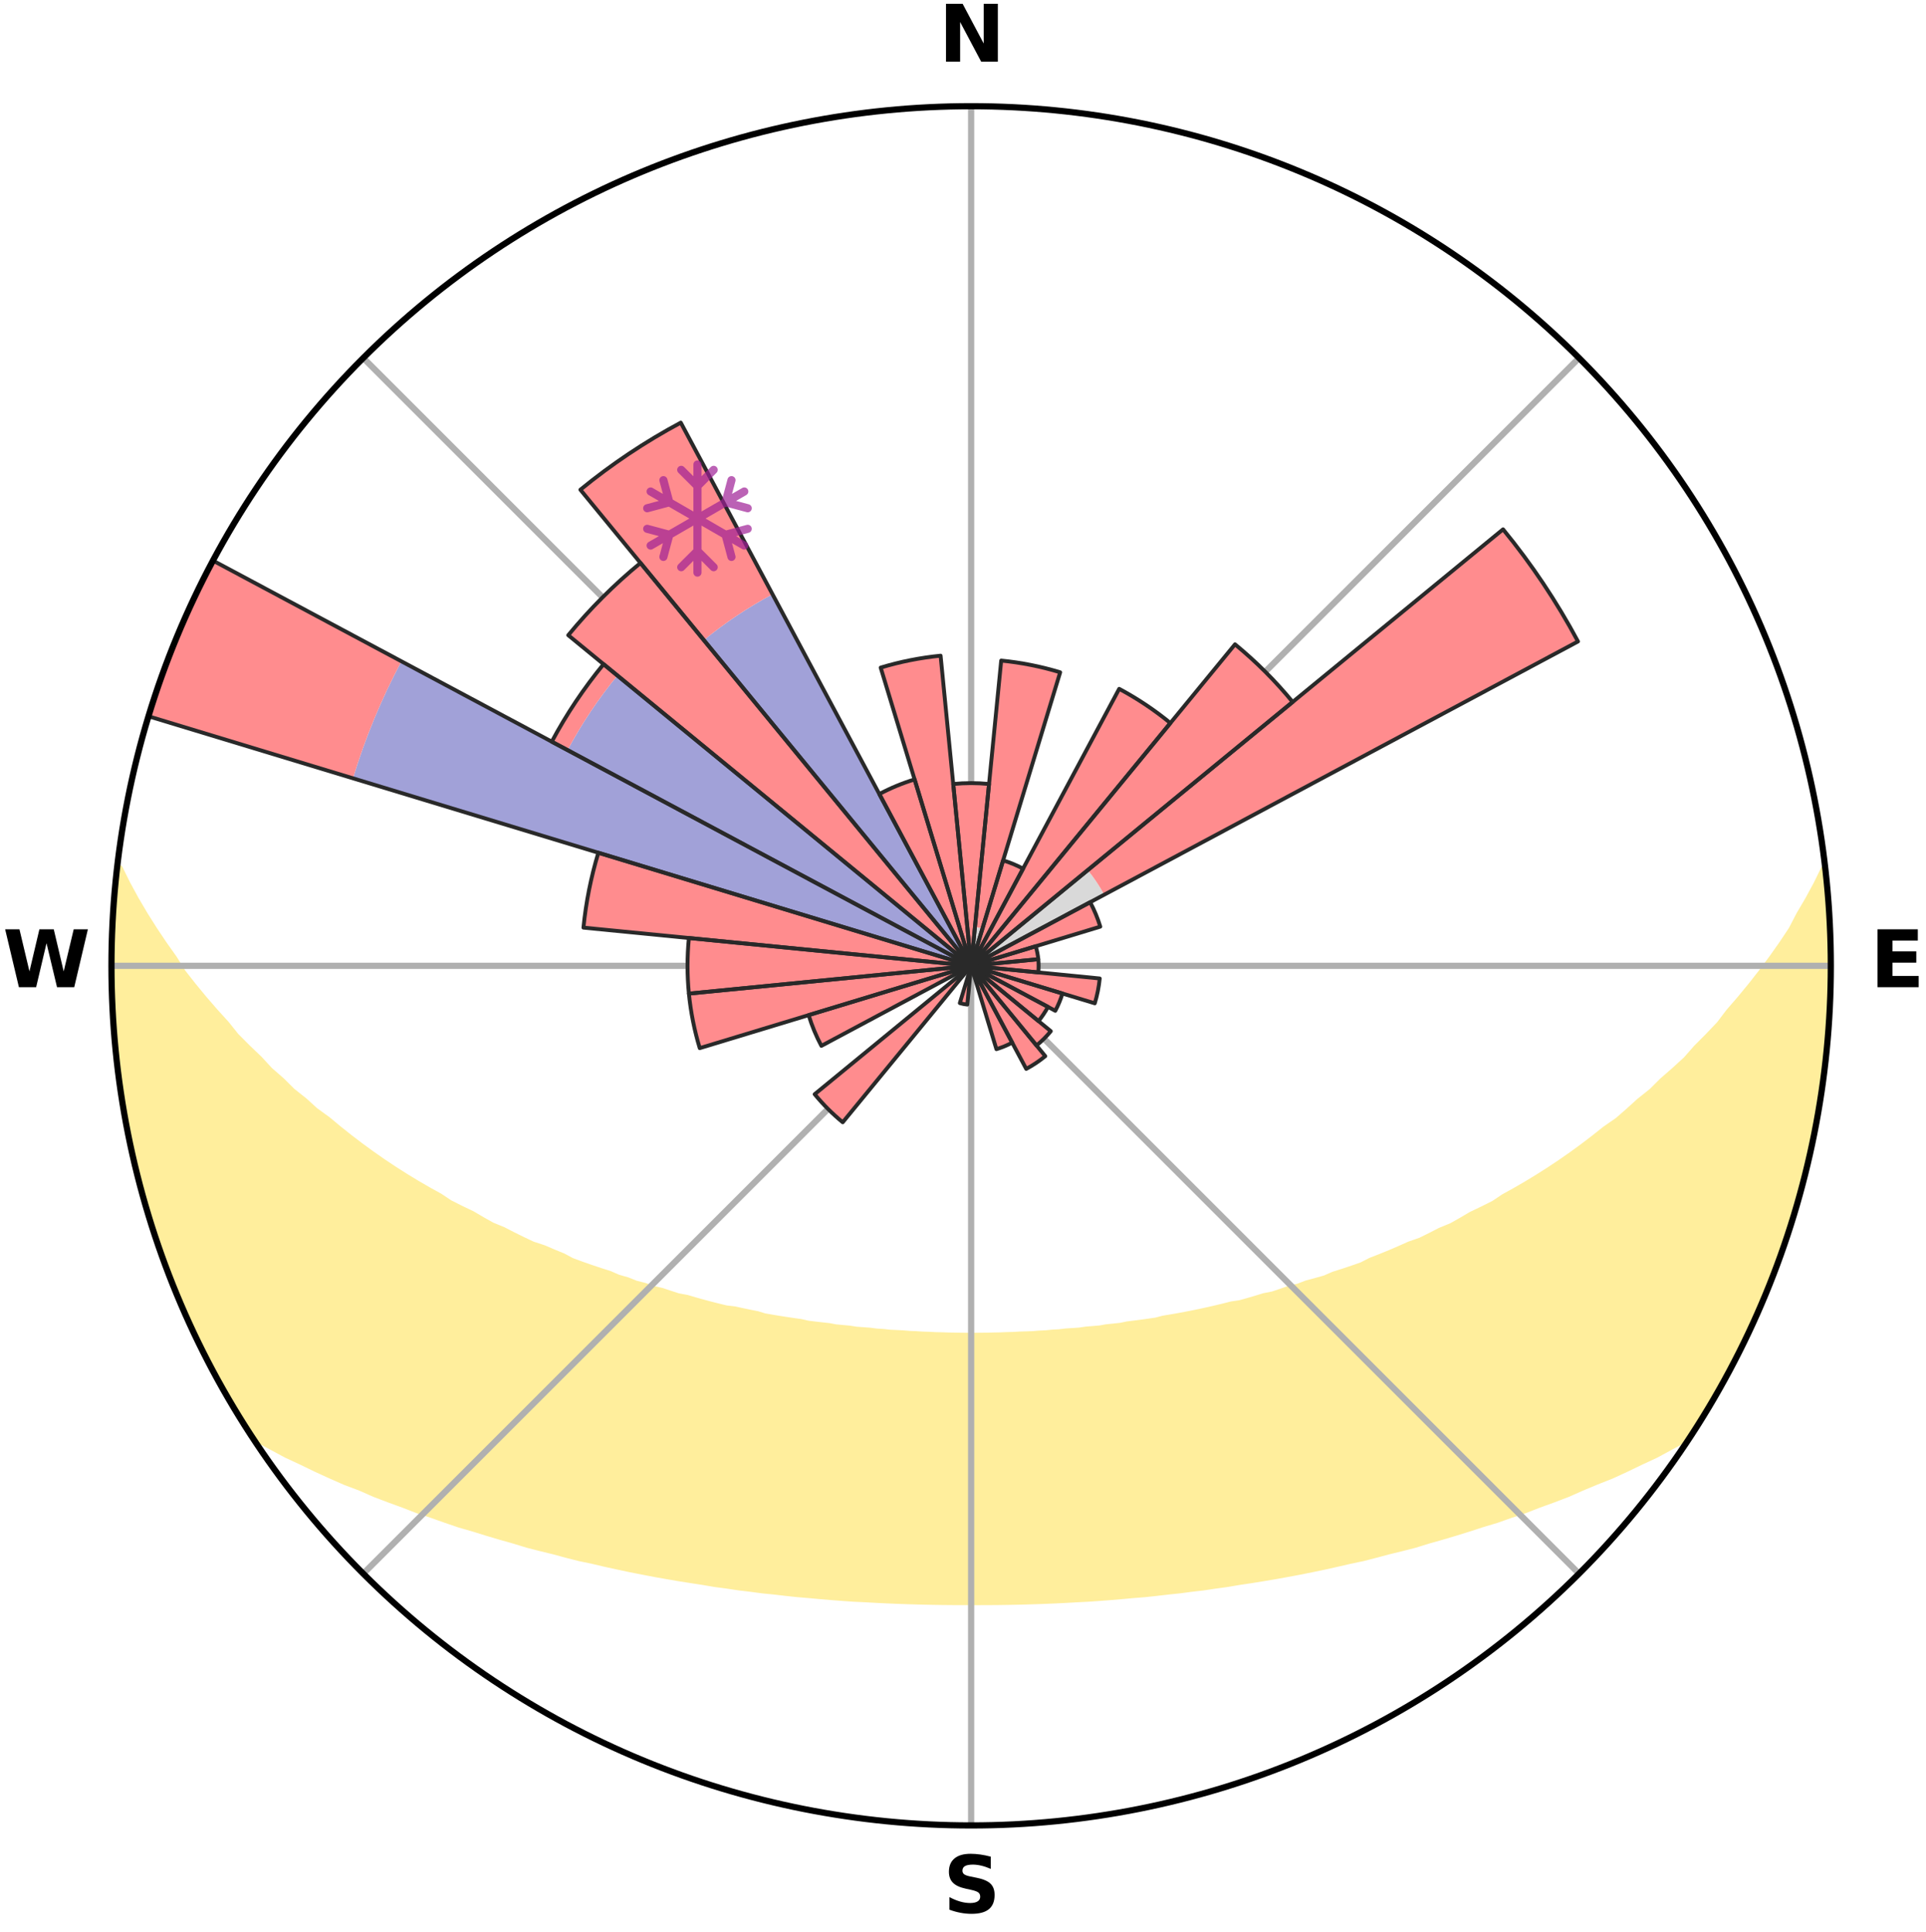 <?xml version="1.0" encoding="utf-8" standalone="no"?>
<!DOCTYPE svg PUBLIC "-//W3C//DTD SVG 1.1//EN"
  "http://www.w3.org/Graphics/SVG/1.1/DTD/svg11.dtd">
<svg xmlns:xlink="http://www.w3.org/1999/xlink" width="248.41pt" height="249.158pt" viewBox="0 0 248.41 249.158" xmlns="http://www.w3.org/2000/svg" version="1.1">
 <title>Ski Rose for Шымбұлақ, Shymbulak, Шымбулак</title>
 <defs>
  <style type="text/css">*{stroke-linejoin: round; stroke-linecap: butt}</style>
 </defs>
 <g id="figure_1">
  <g id="patch_1">
   <path d="M 0 249.158 
L 248.41 249.158 
L 248.41 0 
L 0 0 
z
" style="fill: #ffffff"/>
  </g>
  <g id="axes_1">
   <g id="patch_2">
    <path d="M 236.135 124.579 
C 236.135 110.018 233.267 95.599 227.695 82.147 
C 222.122 68.695 213.955 56.471 203.659 46.175 
C 193.363 35.879 181.139 27.711 167.687 22.139 
C 154.235 16.567 139.815 13.699 125.255 13.699 
C 110.694 13.699 96.275 16.567 82.823 22.139 
C 69.371 27.711 57.147 35.879 46.851 46.175 
C 36.555 56.471 28.387 68.695 22.815 82.147 
C 17.243 95.599 14.375 110.018 14.375 124.579 
C 14.375 139.14 17.243 153.559 22.815 167.011 
C 28.387 180.463 36.555 192.687 46.851 202.983 
C 57.147 213.279 69.371 221.447 82.823 227.019 
C 96.275 232.591 110.694 235.459 125.255 235.459 
C 139.815 235.459 154.235 232.591 167.687 227.019 
C 181.139 221.447 193.363 213.279 203.659 202.983 
C 213.955 192.687 222.122 180.463 227.695 167.011 
C 233.267 153.559 236.135 139.14 236.135 124.579 
M 125.255 124.579 
C 125.255 124.579 125.255 124.579 125.255 124.579 
C 125.255 124.579 125.255 124.579 125.255 124.579 
C 125.255 124.579 125.255 124.579 125.255 124.579 
C 125.255 124.579 125.255 124.579 125.255 124.579 
C 125.255 124.579 125.255 124.579 125.255 124.579 
C 125.255 124.579 125.255 124.579 125.255 124.579 
C 125.255 124.579 125.255 124.579 125.255 124.579 
C 125.255 124.579 125.255 124.579 125.255 124.579 
C 125.255 124.579 125.255 124.579 125.255 124.579 
C 125.255 124.579 125.255 124.579 125.255 124.579 
C 125.255 124.579 125.255 124.579 125.255 124.579 
C 125.255 124.579 125.255 124.579 125.255 124.579 
C 125.255 124.579 125.255 124.579 125.255 124.579 
C 125.255 124.579 125.255 124.579 125.255 124.579 
C 125.255 124.579 125.255 124.579 125.255 124.579 
C 125.255 124.579 125.255 124.579 125.255 124.579 
z
" style="fill: #ffffff"/>
   </g>
   <g id="PolyCollection_1">
    <defs>
     <path id="md5c562313f" d="M 235.39 -137.127 
L 235.39 -137.127 
L 234.392 -135.088 
L 233.307 -133.083 
L 232.151 -131.117 
L 231.16 -129.203 
L 229.905 -127.319 
L 228.608 -125.481 
L 227.274 -123.689 
L 225.907 -121.943 
L 224.508 -120.246 
L 223.08 -118.596 
L 221.848 -116.977 
L 220.368 -115.421 
L 218.866 -113.913 
L 217.563 -112.426 
L 216.019 -111.014 
L 214.458 -109.652 
L 213.098 -108.298 
L 211.506 -107.031 
L 210.116 -105.766 
L 208.712 -104.543 
L 207.085 -103.416 
L 205.659 -102.281 
L 204.224 -101.187 
L 202.781 -100.135 
L 201.33 -99.125 
L 199.874 -98.155 
L 198.414 -97.226 
L 196.951 -96.337 
L 195.487 -95.488 
L 194.022 -94.678 
L 192.744 -93.822 
L 191.279 -93.087 
L 189.818 -92.389 
L 188.538 -91.636 
L 187.258 -90.914 
L 185.807 -90.32 
L 184.531 -89.663 
L 183.257 -89.035 
L 181.827 -88.539 
L 180.563 -87.972 
L 179.304 -87.432 
L 178.05 -86.92 
L 176.803 -86.435 
L 175.704 -85.868 
L 174.467 -85.434 
L 173.239 -85.024 
L 172.02 -84.638 
L 170.936 -84.164 
L 169.733 -83.823 
L 168.54 -83.503 
L 167.472 -83.092 
L 166.299 -82.813 
L 165.243 -82.44 
L 164.192 -82.087 
L 163.048 -81.862 
L 162.011 -81.543 
L 160.98 -81.241 
L 159.955 -80.955 
L 158.853 -80.793 
L 157.845 -80.536 
L 156.843 -80.295 
L 155.848 -80.066 
L 154.86 -79.851 
L 153.879 -79.649 
L 152.905 -79.458 
L 151.938 -79.279 
L 150.979 -79.111 
L 150.028 -78.953 
L 149.131 -78.713 
L 148.191 -78.576 
L 147.258 -78.448 
L 146.333 -78.328 
L 145.414 -78.215 
L 144.536 -78.031 
L 143.628 -77.935 
L 142.728 -77.845 
L 141.859 -77.691 
L 140.969 -77.615 
L 140.085 -77.544 
L 139.225 -77.417 
L 138.35 -77.358 
L 137.481 -77.302 
L 136.63 -77.2 
L 135.769 -77.154 
L 134.921 -77.068 
L 134.067 -77.031 
L 133.224 -76.96 
L 132.376 -76.931 
L 131.531 -76.904 
L 130.692 -76.854 
L 129.852 -76.833 
L 129.015 -76.797 
L 128.178 -76.782 
L 127.343 -76.76 
L 126.507 -76.752 
L 125.672 -76.743 
L 124.837 -76.744 
L 124.002 -76.751 
L 123.167 -76.767 
L 122.331 -76.78 
L 121.495 -76.81 
L 120.657 -76.829 
L 119.819 -76.873 
L 118.978 -76.899 
L 118.138 -76.957 
L 117.291 -76.99 
L 116.448 -77.063 
L 115.596 -77.103 
L 114.739 -77.146 
L 113.89 -77.241 
L 113.026 -77.293 
L 112.172 -77.404 
L 111.3 -77.467 
L 110.421 -77.533 
L 109.559 -77.67 
L 108.671 -77.749 
L 107.777 -77.833 
L 106.906 -77.998 
L 106.001 -78.096 
L 105.089 -78.201 
L 104.17 -78.314 
L 103.286 -78.52 
L 102.355 -78.65 
L 101.418 -78.789 
L 100.473 -78.937 
L 99.521 -79.095 
L 98.562 -79.263 
L 97.655 -79.541 
L 96.685 -79.733 
L 95.707 -79.937 
L 94.722 -80.153 
L 93.655 -80.277 
L 92.652 -80.519 
L 91.643 -80.775 
L 90.628 -81.047 
L 89.606 -81.333 
L 88.578 -81.636 
L 87.447 -81.845 
L 86.404 -82.181 
L 85.356 -82.535 
L 84.194 -82.796 
L 83.134 -83.187 
L 81.952 -83.486 
L 80.881 -83.918 
L 79.681 -84.259 
L 78.6 -84.732 
L 77.385 -85.118 
L 76.161 -85.528 
L 74.928 -85.962 
L 73.687 -86.421 
L 72.588 -87.012 
L 71.338 -87.523 
L 70.083 -88.061 
L 68.663 -88.526 
L 67.396 -89.123 
L 66.125 -89.749 
L 64.853 -90.405 
L 63.406 -90.998 
L 62.128 -91.718 
L 60.852 -92.469 
L 59.394 -93.165 
L 57.933 -93.899 
L 56.658 -94.752 
L 55.197 -95.56 
L 53.736 -96.407 
L 52.276 -97.293 
L 50.82 -98.22 
L 49.367 -99.187 
L 47.92 -100.195 
L 46.479 -101.245 
L 45.047 -102.336 
L 43.625 -103.468 
L 42.213 -104.642 
L 40.6 -105.812 
L 39.212 -107.074 
L 37.624 -108.338 
L 36.267 -109.688 
L 34.709 -111.047 
L 33.388 -112.485 
L 31.867 -113.939 
L 30.368 -115.442 
L 29.113 -117.013 
L 27.661 -118.61 
L 26.236 -120.256 
L 24.839 -121.95 
L 23.474 -123.691 
L 22.364 -125.477 
L 21.068 -127.307 
L 19.812 -129.183 
L 18.601 -131.102 
L 17.444 -133.064 
L 16.353 -135.065 
L 15.347 -137.101 
L 15.152 -137.124 
L 15.152 -137.124 
L 14.917 -135.203 
L 14.844 -133.269 
L 14.641 -131.344 
L 14.506 -129.414 
L 14.565 -127.478 
L 14.459 -125.546 
L 14.386 -123.612 
L 14.541 -121.68 
L 14.53 -119.745 
L 14.591 -117.811 
L 14.84 -115.889 
L 14.923 -113.955 
L 15.232 -112.044 
L 15.375 -110.113 
L 15.597 -108.191 
L 15.944 -106.287 
L 16.368 -104.398 
L 16.631 -102.479 
L 17.112 -100.604 
L 17.492 -98.707 
L 17.976 -96.835 
L 18.419 -94.951 
L 18.959 -93.093 
L 19.586 -91.262 
L 20.124 -89.403 
L 20.75 -87.572 
L 21.464 -85.773 
L 22.097 -83.944 
L 22.922 -82.191 
L 23.619 -80.386 
L 24.399 -78.616 
L 25.216 -76.863 
L 26.025 -75.105 
L 26.929 -73.394 
L 27.88 -71.709 
L 28.756 -69.983 
L 29.728 -68.31 
L 30.739 -66.659 
L 31.742 -65.005 
L 33.172 -63.631 
L 35.09 -62.611 
L 36.964 -61.602 
L 38.918 -60.693 
L 40.805 -59.778 
L 42.699 -58.911 
L 44.586 -58.081 
L 46.537 -57.347 
L 48.353 -56.542 
L 50.229 -55.831 
L 52.092 -55.15 
L 53.891 -54.45 
L 55.742 -53.842 
L 57.525 -53.207 
L 59.301 -52.603 
L 61.114 -52.081 
L 62.87 -51.535 
L 64.615 -51.018 
L 66.351 -50.527 
L 68.036 -50.01 
L 69.751 -49.57 
L 71.455 -49.154 
L 73.108 -48.705 
L 74.758 -48.286 
L 76.429 -47.938 
L 78.054 -47.555 
L 79.675 -47.2 
L 81.283 -46.858 
L 82.885 -46.543 
L 84.473 -46.239 
L 86.056 -45.959 
L 87.626 -45.689 
L 89.19 -45.443 
L 90.742 -45.204 
L 92.269 -44.944 
L 93.806 -44.742 
L 95.319 -44.513 
L 96.838 -44.332 
L 98.337 -44.131 
L 99.843 -43.982 
L 101.33 -43.809 
L 102.811 -43.649 
L 104.293 -43.526 
L 105.763 -43.389 
L 107.228 -43.265 
L 108.689 -43.153 
L 110.145 -43.052 
L 111.601 -42.985 
L 113.048 -42.904 
L 114.493 -42.834 
L 115.934 -42.773 
L 117.373 -42.723 
L 118.809 -42.683 
L 120.244 -42.652 
L 121.677 -42.63 
L 123.109 -42.618 
L 124.54 -42.614 
L 125.97 -42.612 
L 127.401 -42.615 
L 128.833 -42.627 
L 130.266 -42.648 
L 131.701 -42.678 
L 133.137 -42.719 
L 134.576 -42.769 
L 136.017 -42.829 
L 137.462 -42.9 
L 138.91 -42.981 
L 140.364 -43.055 
L 141.821 -43.156 
L 143.281 -43.268 
L 144.746 -43.392 
L 146.216 -43.528 
L 147.7 -43.644 
L 149.181 -43.804 
L 150.668 -43.978 
L 152.171 -44.134 
L 153.671 -44.334 
L 155.192 -44.509 
L 156.705 -44.738 
L 158.24 -44.946 
L 159.767 -45.206 
L 161.321 -45.438 
L 162.882 -45.691 
L 164.456 -45.955 
L 166.035 -46.24 
L 167.628 -46.538 
L 169.226 -46.86 
L 170.837 -47.196 
L 172.454 -47.557 
L 174.084 -47.933 
L 175.755 -48.282 
L 177.401 -48.707 
L 179.058 -49.15 
L 180.762 -49.566 
L 182.477 -50.006 
L 184.158 -50.527 
L 185.894 -51.018 
L 187.639 -51.536 
L 189.395 -52.082 
L 191.16 -52.657 
L 192.988 -53.203 
L 194.772 -53.838 
L 196.618 -54.451 
L 198.417 -55.151 
L 200.284 -55.827 
L 202.156 -56.542 
L 203.973 -57.348 
L 205.859 -58.134 
L 207.815 -58.908 
L 209.705 -59.778 
L 211.596 -60.69 
L 213.55 -61.599 
L 215.419 -62.611 
L 217.338 -63.631 
L 218.763 -65.008 
L 219.794 -66.646 
L 220.755 -68.325 
L 221.755 -69.982 
L 222.696 -71.673 
L 223.571 -73.399 
L 224.469 -75.112 
L 225.249 -76.884 
L 226.08 -78.63 
L 226.861 -80.4 
L 227.59 -82.19 
L 228.408 -83.946 
L 229.026 -85.781 
L 229.768 -87.569 
L 230.401 -89.398 
L 230.966 -91.249 
L 231.551 -93.093 
L 232.091 -94.951 
L 232.585 -96.822 
L 233.033 -98.704 
L 233.438 -100.596 
L 233.798 -102.496 
L 234.237 -104.38 
L 234.516 -106.295 
L 234.883 -108.195 
L 235.142 -110.112 
L 235.295 -112.042 
L 235.605 -113.954 
L 235.68 -115.888 
L 235.913 -117.811 
L 235.912 -119.748 
L 236.025 -121.678 
L 236.105 -123.612 
L 236.042 -125.546 
L 236.097 -127.482 
L 235.92 -129.411 
L 235.909 -131.347 
L 235.668 -133.269 
L 235.546 -135.199 
L 235.39 -137.127 
z
" style="stroke: #ffee9c"/>
    </defs>
    <g clip-path="url(#p04627cdcb5)">
     <use xlink:href="#md5c562313f" x="0" y="249.158" style="fill: #ffee9c; stroke: #ffee9c"/>
    </g>
   </g>
   <g id="matplotlib.axis_1">
    <g id="xtick_1">
     <g id="line2d_1">
      <path d="M 125.255 124.579 
L 125.255 13.699 
" clip-path="url(#p04627cdcb5)" style="fill: none; stroke: #b0b0b0; stroke-width: 0.8; stroke-linecap: square"/>
     </g>
     <g id="text_1">
      <!-- N -->
      <g transform="translate(121.07 7.958) scale(0.1 -0.1)">
       <defs>
        <path id="DejaVuSans-Bold-4e" d="M 588 4666 
L 1931 4666 
L 3628 1466 
L 3628 4666 
L 4769 4666 
L 4769 0 
L 3425 0 
L 1728 3200 
L 1728 0 
L 588 0 
L 588 4666 
z
" transform="scale(0.016)"/>
       </defs>
       <use xlink:href="#DejaVuSans-Bold-4e"/>
      </g>
     </g>
    </g>
    <g id="xtick_2">
     <g id="line2d_2">
      <path d="M 125.255 124.579 
L 203.659 46.175 
" clip-path="url(#p04627cdcb5)" style="fill: none; stroke: #b0b0b0; stroke-width: 0.8; stroke-linecap: square"/>
     </g>
    </g>
    <g id="xtick_3">
     <g id="line2d_3">
      <path d="M 125.255 124.579 
L 236.135 124.579 
" clip-path="url(#p04627cdcb5)" style="fill: none; stroke: #b0b0b0; stroke-width: 0.8; stroke-linecap: square"/>
     </g>
     <g id="text_2">
      <!-- E -->
      <g transform="translate(241.219 127.338) scale(0.1 -0.1)">
       <defs>
        <path id="DejaVuSans-Bold-45" d="M 588 4666 
L 3834 4666 
L 3834 3756 
L 1791 3756 
L 1791 2888 
L 3713 2888 
L 3713 1978 
L 1791 1978 
L 1791 909 
L 3903 909 
L 3903 0 
L 588 0 
L 588 4666 
z
" transform="scale(0.016)"/>
       </defs>
       <use xlink:href="#DejaVuSans-Bold-45"/>
      </g>
     </g>
    </g>
    <g id="xtick_4">
     <g id="line2d_4">
      <path d="M 125.255 124.579 
L 203.659 202.983 
" clip-path="url(#p04627cdcb5)" style="fill: none; stroke: #b0b0b0; stroke-width: 0.8; stroke-linecap: square"/>
     </g>
    </g>
    <g id="xtick_5">
     <g id="line2d_5">
      <path d="M 125.255 124.579 
L 125.255 235.459 
" clip-path="url(#p04627cdcb5)" style="fill: none; stroke: #b0b0b0; stroke-width: 0.8; stroke-linecap: square"/>
     </g>
     <g id="text_3">
      <!-- S -->
      <g transform="translate(121.654 246.718) scale(0.1 -0.1)">
       <defs>
        <path id="DejaVuSans-Bold-53" d="M 3834 4519 
L 3834 3531 
Q 3450 3703 3084 3790 
Q 2719 3878 2394 3878 
Q 1963 3878 1756 3759 
Q 1550 3641 1550 3391 
Q 1550 3203 1689 3098 
Q 1828 2994 2194 2919 
L 2706 2816 
Q 3484 2659 3812 2340 
Q 4141 2022 4141 1434 
Q 4141 663 3683 286 
Q 3225 -91 2284 -91 
Q 1841 -91 1394 -6 
Q 947 78 500 244 
L 500 1259 
Q 947 1022 1364 901 
Q 1781 781 2169 781 
Q 2563 781 2772 912 
Q 2981 1044 2981 1288 
Q 2981 1506 2839 1625 
Q 2697 1744 2272 1838 
L 1806 1941 
Q 1106 2091 782 2419 
Q 459 2747 459 3303 
Q 459 4000 909 4375 
Q 1359 4750 2203 4750 
Q 2588 4750 2994 4692 
Q 3400 4634 3834 4519 
z
" transform="scale(0.016)"/>
       </defs>
       <use xlink:href="#DejaVuSans-Bold-53"/>
      </g>
     </g>
    </g>
    <g id="xtick_6">
     <g id="line2d_6">
      <path d="M 125.255 124.579 
L 46.851 202.983 
" clip-path="url(#p04627cdcb5)" style="fill: none; stroke: #b0b0b0; stroke-width: 0.8; stroke-linecap: square"/>
     </g>
    </g>
    <g id="xtick_7">
     <g id="line2d_7">
      <path d="M 125.255 124.579 
L 14.375 124.579 
" clip-path="url(#p04627cdcb5)" style="fill: none; stroke: #b0b0b0; stroke-width: 0.8; stroke-linecap: square"/>
     </g>
     <g id="text_4">
      <!-- W -->
      <g transform="translate(0.36 127.338) scale(0.1 -0.1)">
       <defs>
        <path id="DejaVuSans-Bold-57" d="M 191 4666 
L 1344 4666 
L 2150 1275 
L 2950 4666 
L 4109 4666 
L 4909 1275 
L 5716 4666 
L 6859 4666 
L 5759 0 
L 4372 0 
L 3525 3547 
L 2688 0 
L 1300 0 
L 191 4666 
z
" transform="scale(0.016)"/>
       </defs>
       <use xlink:href="#DejaVuSans-Bold-57"/>
      </g>
     </g>
    </g>
    <g id="xtick_8">
     <g id="line2d_8">
      <path d="M 125.255 124.579 
L 46.851 46.175 
" clip-path="url(#p04627cdcb5)" style="fill: none; stroke: #b0b0b0; stroke-width: 0.8; stroke-linecap: square"/>
     </g>
    </g>
   </g>
   <g id="matplotlib.axis_2"/>
   <g id="patch_3">
    <path d="M 125.255 124.579 
C 125.255 124.579 125.255 124.579 125.255 124.579 
C 125.255 124.579 125.255 124.579 125.255 124.579 
L 125.255 124.579 
C 125.255 124.579 125.255 124.579 125.255 124.579 
C 125.255 124.579 125.255 124.579 125.255 124.579 
z
" clip-path="url(#p04627cdcb5)" style="fill: #d9d9d9"/>
   </g>
   <g id="patch_4">
    <path d="M 125.255 124.579 
C 125.255 124.579 125.255 124.579 125.255 124.579 
C 125.255 124.579 125.255 124.579 125.255 124.579 
L 126.713 119.771 
C 126.556 119.723 126.396 119.683 126.235 119.651 
C 126.074 119.619 125.911 119.595 125.747 119.579 
z
" clip-path="url(#p04627cdcb5)" style="fill: #d9d9d9"/>
   </g>
   <g id="patch_5">
    <path d="M 125.255 124.579 
C 125.255 124.579 125.255 124.579 125.255 124.579 
C 125.255 124.579 125.255 124.579 125.255 124.579 
L 125.255 124.579 
C 125.255 124.579 125.255 124.579 125.255 124.579 
C 125.255 124.579 125.255 124.579 125.255 124.579 
z
" clip-path="url(#p04627cdcb5)" style="fill: #d9d9d9"/>
   </g>
   <g id="patch_6">
    <path d="M 125.255 124.579 
C 125.255 124.579 125.255 124.579 125.255 124.579 
C 125.255 124.579 125.255 124.579 125.255 124.579 
L 125.255 124.579 
C 125.255 124.579 125.255 124.579 125.255 124.579 
C 125.255 124.579 125.255 124.579 125.255 124.579 
z
" clip-path="url(#p04627cdcb5)" style="fill: #d9d9d9"/>
   </g>
   <g id="patch_7">
    <path d="M 125.255 124.579 
C 125.255 124.579 125.255 124.579 125.255 124.579 
C 125.255 124.579 125.255 124.579 125.255 124.579 
L 125.255 124.579 
C 125.255 124.579 125.255 124.579 125.255 124.579 
C 125.255 124.579 125.255 124.579 125.255 124.579 
z
" clip-path="url(#p04627cdcb5)" style="fill: #d9d9d9"/>
   </g>
   <g id="patch_8">
    <path d="M 125.255 124.579 
C 125.255 124.579 125.255 124.579 125.255 124.579 
C 125.255 124.579 125.255 124.579 125.255 124.579 
L 142.417 115.406 
C 142.116 114.844 141.789 114.297 141.435 113.768 
C 141.081 113.238 140.701 112.726 140.297 112.234 
z
" clip-path="url(#p04627cdcb5)" style="fill: #d9d9d9"/>
   </g>
   <g id="patch_9">
    <path d="M 125.255 124.579 
C 125.255 124.579 125.255 124.579 125.255 124.579 
C 125.255 124.579 125.255 124.579 125.255 124.579 
L 125.255 124.579 
C 125.255 124.579 125.255 124.579 125.255 124.579 
C 125.255 124.579 125.255 124.579 125.255 124.579 
z
" clip-path="url(#p04627cdcb5)" style="fill: #d9d9d9"/>
   </g>
   <g id="patch_10">
    <path d="M 125.255 124.579 
C 125.255 124.579 125.255 124.579 125.255 124.579 
C 125.255 124.579 125.255 124.579 125.255 124.579 
L 125.255 124.579 
C 125.255 124.579 125.255 124.579 125.255 124.579 
C 125.255 124.579 125.255 124.579 125.255 124.579 
z
" clip-path="url(#p04627cdcb5)" style="fill: #d9d9d9"/>
   </g>
   <g id="patch_11">
    <path d="M 125.255 124.579 
C 125.255 124.579 125.255 124.579 125.255 124.579 
C 125.255 124.579 125.255 124.579 125.255 124.579 
L 125.255 124.579 
C 125.255 124.579 125.255 124.579 125.255 124.579 
C 125.255 124.579 125.255 124.579 125.255 124.579 
z
" clip-path="url(#p04627cdcb5)" style="fill: #d9d9d9"/>
   </g>
   <g id="patch_12">
    <path d="M 125.255 124.579 
C 125.255 124.579 125.255 124.579 125.255 124.579 
C 125.255 124.579 125.255 124.579 125.255 124.579 
L 125.255 124.579 
C 125.255 124.579 125.255 124.579 125.255 124.579 
C 125.255 124.579 125.255 124.579 125.255 124.579 
z
" clip-path="url(#p04627cdcb5)" style="fill: #d9d9d9"/>
   </g>
   <g id="patch_13">
    <path d="M 125.255 124.579 
C 125.255 124.579 125.255 124.579 125.255 124.579 
C 125.255 124.579 125.255 124.579 125.255 124.579 
L 125.255 124.579 
C 125.255 124.579 125.255 124.579 125.255 124.579 
C 125.255 124.579 125.255 124.579 125.255 124.579 
z
" clip-path="url(#p04627cdcb5)" style="fill: #d9d9d9"/>
   </g>
   <g id="patch_14">
    <path d="M 125.255 124.579 
C 125.255 124.579 125.255 124.579 125.255 124.579 
C 125.255 124.579 125.255 124.579 125.255 124.579 
L 125.255 124.579 
C 125.255 124.579 125.255 124.579 125.255 124.579 
C 125.255 124.579 125.255 124.579 125.255 124.579 
z
" clip-path="url(#p04627cdcb5)" style="fill: #d9d9d9"/>
   </g>
   <g id="patch_15">
    <path d="M 125.255 124.579 
C 125.255 124.579 125.255 124.579 125.255 124.579 
C 125.255 124.579 125.255 124.579 125.255 124.579 
L 125.255 124.579 
C 125.255 124.579 125.255 124.579 125.255 124.579 
C 125.255 124.579 125.255 124.579 125.255 124.579 
z
" clip-path="url(#p04627cdcb5)" style="fill: #d9d9d9"/>
   </g>
   <g id="patch_16">
    <path d="M 125.255 124.579 
C 125.255 124.579 125.255 124.579 125.255 124.579 
C 125.255 124.579 125.255 124.579 125.255 124.579 
L 125.255 124.579 
C 125.255 124.579 125.255 124.579 125.255 124.579 
C 125.255 124.579 125.255 124.579 125.255 124.579 
z
" clip-path="url(#p04627cdcb5)" style="fill: #d9d9d9"/>
   </g>
   <g id="patch_17">
    <path d="M 125.255 124.579 
C 125.255 124.579 125.255 124.579 125.255 124.579 
C 125.255 124.579 125.255 124.579 125.255 124.579 
L 125.255 124.579 
C 125.255 124.579 125.255 124.579 125.255 124.579 
C 125.255 124.579 125.255 124.579 125.255 124.579 
z
" clip-path="url(#p04627cdcb5)" style="fill: #d9d9d9"/>
   </g>
   <g id="patch_18">
    <path d="M 125.255 124.579 
C 125.255 124.579 125.255 124.579 125.255 124.579 
C 125.255 124.579 125.255 124.579 125.255 124.579 
L 125.255 124.579 
C 125.255 124.579 125.255 124.579 125.255 124.579 
C 125.255 124.579 125.255 124.579 125.255 124.579 
z
" clip-path="url(#p04627cdcb5)" style="fill: #d9d9d9"/>
   </g>
   <g id="patch_19">
    <path d="M 125.255 124.579 
C 125.255 124.579 125.255 124.579 125.255 124.579 
C 125.255 124.579 125.255 124.579 125.255 124.579 
L 125.255 124.579 
C 125.255 124.579 125.255 124.579 125.255 124.579 
C 125.255 124.579 125.255 124.579 125.255 124.579 
z
" clip-path="url(#p04627cdcb5)" style="fill: #d9d9d9"/>
   </g>
   <g id="patch_20">
    <path d="M 125.255 124.579 
C 125.255 124.579 125.255 124.579 125.255 124.579 
C 125.255 124.579 125.255 124.579 125.255 124.579 
L 125.255 124.579 
C 125.255 124.579 125.255 124.579 125.255 124.579 
C 125.255 124.579 125.255 124.579 125.255 124.579 
z
" clip-path="url(#p04627cdcb5)" style="fill: #d9d9d9"/>
   </g>
   <g id="patch_21">
    <path d="M 125.255 124.579 
C 125.255 124.579 125.255 124.579 125.255 124.579 
C 125.255 124.579 125.255 124.579 125.255 124.579 
L 125.255 124.579 
C 125.255 124.579 125.255 124.579 125.255 124.579 
C 125.255 124.579 125.255 124.579 125.255 124.579 
z
" clip-path="url(#p04627cdcb5)" style="fill: #d9d9d9"/>
   </g>
   <g id="patch_22">
    <path d="M 125.255 124.579 
C 125.255 124.579 125.255 124.579 125.255 124.579 
C 125.255 124.579 125.255 124.579 125.255 124.579 
L 125.255 124.579 
C 125.255 124.579 125.255 124.579 125.255 124.579 
C 125.255 124.579 125.255 124.579 125.255 124.579 
z
" clip-path="url(#p04627cdcb5)" style="fill: #d9d9d9"/>
   </g>
   <g id="patch_23">
    <path d="M 125.255 124.579 
C 125.255 124.579 125.255 124.579 125.255 124.579 
C 125.255 124.579 125.255 124.579 125.255 124.579 
L 125.255 124.579 
C 125.255 124.579 125.255 124.579 125.255 124.579 
C 125.255 124.579 125.255 124.579 125.255 124.579 
z
" clip-path="url(#p04627cdcb5)" style="fill: #d9d9d9"/>
   </g>
   <g id="patch_24">
    <path d="M 125.255 124.579 
C 125.255 124.579 125.255 124.579 125.255 124.579 
C 125.255 124.579 125.255 124.579 125.255 124.579 
L 125.255 124.579 
C 125.255 124.579 125.255 124.579 125.255 124.579 
C 125.255 124.579 125.255 124.579 125.255 124.579 
z
" clip-path="url(#p04627cdcb5)" style="fill: #d9d9d9"/>
   </g>
   <g id="patch_25">
    <path d="M 125.255 124.579 
C 125.255 124.579 125.255 124.579 125.255 124.579 
C 125.255 124.579 125.255 124.579 125.255 124.579 
L 125.255 124.579 
C 125.255 124.579 125.255 124.579 125.255 124.579 
C 125.255 124.579 125.255 124.579 125.255 124.579 
z
" clip-path="url(#p04627cdcb5)" style="fill: #d9d9d9"/>
   </g>
   <g id="patch_26">
    <path d="M 125.255 124.579 
C 125.255 124.579 125.255 124.579 125.255 124.579 
C 125.255 124.579 125.255 124.579 125.255 124.579 
L 125.255 124.579 
C 125.255 124.579 125.255 124.579 125.255 124.579 
C 125.255 124.579 125.255 124.579 125.255 124.579 
z
" clip-path="url(#p04627cdcb5)" style="fill: #d9d9d9"/>
   </g>
   <g id="patch_27">
    <path d="M 125.255 124.579 
C 125.255 124.579 125.255 124.579 125.255 124.579 
C 125.255 124.579 125.255 124.579 125.255 124.579 
L 125.255 124.579 
C 125.255 124.579 125.255 124.579 125.255 124.579 
C 125.255 124.579 125.255 124.579 125.255 124.579 
z
" clip-path="url(#p04627cdcb5)" style="fill: #d9d9d9"/>
   </g>
   <g id="patch_28">
    <path d="M 125.255 124.579 
C 125.255 124.579 125.255 124.579 125.255 124.579 
C 125.255 124.579 125.255 124.579 125.255 124.579 
L 125.255 124.579 
C 125.255 124.579 125.255 124.579 125.255 124.579 
C 125.255 124.579 125.255 124.579 125.255 124.579 
z
" clip-path="url(#p04627cdcb5)" style="fill: #d9d9d9"/>
   </g>
   <g id="patch_29">
    <path d="M 125.255 124.579 
C 125.255 124.579 125.255 124.579 125.255 124.579 
C 125.255 124.579 125.255 124.579 125.255 124.579 
L 125.255 124.579 
C 125.255 124.579 125.255 124.579 125.255 124.579 
C 125.255 124.579 125.255 124.579 125.255 124.579 
z
" clip-path="url(#p04627cdcb5)" style="fill: #d9d9d9"/>
   </g>
   <g id="patch_30">
    <path d="M 125.255 124.579 
C 125.255 124.579 125.255 124.579 125.255 124.579 
C 125.255 124.579 125.255 124.579 125.255 124.579 
L 125.255 124.579 
C 125.255 124.579 125.255 124.579 125.255 124.579 
C 125.255 124.579 125.255 124.579 125.255 124.579 
z
" clip-path="url(#p04627cdcb5)" style="fill: #d9d9d9"/>
   </g>
   <g id="patch_31">
    <path d="M 125.255 124.579 
C 125.255 124.579 125.255 124.579 125.255 124.579 
C 125.255 124.579 125.255 124.579 125.255 124.579 
L 125.255 124.579 
C 125.255 124.579 125.255 124.579 125.255 124.579 
C 125.255 124.579 125.255 124.579 125.255 124.579 
z
" clip-path="url(#p04627cdcb5)" style="fill: #d9d9d9"/>
   </g>
   <g id="patch_32">
    <path d="M 125.255 124.579 
C 125.255 124.579 125.255 124.579 125.255 124.579 
C 125.255 124.579 125.255 124.579 125.255 124.579 
L 125.255 124.579 
C 125.255 124.579 125.255 124.579 125.255 124.579 
C 125.255 124.579 125.255 124.579 125.255 124.579 
z
" clip-path="url(#p04627cdcb5)" style="fill: #d9d9d9"/>
   </g>
   <g id="patch_33">
    <path d="M 125.255 124.579 
C 125.255 124.579 125.255 124.579 125.255 124.579 
C 125.255 124.579 125.255 124.579 125.255 124.579 
L 125.255 124.579 
C 125.255 124.579 125.255 124.579 125.255 124.579 
C 125.255 124.579 125.255 124.579 125.255 124.579 
z
" clip-path="url(#p04627cdcb5)" style="fill: #d9d9d9"/>
   </g>
   <g id="patch_34">
    <path d="M 125.255 124.579 
C 125.255 124.579 125.255 124.579 125.255 124.579 
C 125.255 124.579 125.255 124.579 125.255 124.579 
L 125.255 124.579 
C 125.255 124.579 125.255 124.579 125.255 124.579 
C 125.255 124.579 125.255 124.579 125.255 124.579 
z
" clip-path="url(#p04627cdcb5)" style="fill: #d9d9d9"/>
   </g>
   <g id="patch_35">
    <path d="M 125.255 124.579 
C 125.255 124.579 125.255 124.579 125.255 124.579 
C 125.255 124.579 125.255 124.579 125.255 124.579 
L 125.255 124.579 
C 125.255 124.579 125.255 124.579 125.255 124.579 
C 125.255 124.579 125.255 124.579 125.255 124.579 
z
" clip-path="url(#p04627cdcb5)" style="fill: #a1a1d8"/>
   </g>
   <g id="patch_36">
    <path d="M 125.747 119.579 
C 125.911 119.595 126.074 119.619 126.235 119.651 
C 126.396 119.683 126.556 119.723 126.713 119.771 
L 126.713 119.771 
C 126.556 119.723 126.396 119.683 126.235 119.651 
C 126.074 119.619 125.911 119.595 125.747 119.579 
z
" clip-path="url(#p04627cdcb5)" style="fill: #a1a1d8"/>
   </g>
   <g id="patch_37">
    <path d="M 125.255 124.579 
C 125.255 124.579 125.255 124.579 125.255 124.579 
C 125.255 124.579 125.255 124.579 125.255 124.579 
L 125.255 124.579 
C 125.255 124.579 125.255 124.579 125.255 124.579 
C 125.255 124.579 125.255 124.579 125.255 124.579 
z
" clip-path="url(#p04627cdcb5)" style="fill: #a1a1d8"/>
   </g>
   <g id="patch_38">
    <path d="M 125.255 124.579 
C 125.255 124.579 125.255 124.579 125.255 124.579 
C 125.255 124.579 125.255 124.579 125.255 124.579 
L 125.255 124.579 
C 125.255 124.579 125.255 124.579 125.255 124.579 
C 125.255 124.579 125.255 124.579 125.255 124.579 
z
" clip-path="url(#p04627cdcb5)" style="fill: #a1a1d8"/>
   </g>
   <g id="patch_39">
    <path d="M 125.255 124.579 
C 125.255 124.579 125.255 124.579 125.255 124.579 
C 125.255 124.579 125.255 124.579 125.255 124.579 
L 125.255 124.579 
C 125.255 124.579 125.255 124.579 125.255 124.579 
C 125.255 124.579 125.255 124.579 125.255 124.579 
z
" clip-path="url(#p04627cdcb5)" style="fill: #a1a1d8"/>
   </g>
   <g id="patch_40">
    <path d="M 140.297 112.234 
C 140.701 112.726 141.081 113.238 141.435 113.768 
C 141.789 114.297 142.116 114.844 142.417 115.406 
L 142.417 115.406 
C 142.116 114.844 141.789 114.297 141.435 113.768 
C 141.081 113.238 140.701 112.726 140.297 112.234 
z
" clip-path="url(#p04627cdcb5)" style="fill: #a1a1d8"/>
   </g>
   <g id="patch_41">
    <path d="M 125.255 124.579 
C 125.255 124.579 125.255 124.579 125.255 124.579 
C 125.255 124.579 125.255 124.579 125.255 124.579 
L 125.255 124.579 
C 125.255 124.579 125.255 124.579 125.255 124.579 
C 125.255 124.579 125.255 124.579 125.255 124.579 
z
" clip-path="url(#p04627cdcb5)" style="fill: #a1a1d8"/>
   </g>
   <g id="patch_42">
    <path d="M 125.255 124.579 
C 125.255 124.579 125.255 124.579 125.255 124.579 
C 125.255 124.579 125.255 124.579 125.255 124.579 
L 125.255 124.579 
C 125.255 124.579 125.255 124.579 125.255 124.579 
C 125.255 124.579 125.255 124.579 125.255 124.579 
z
" clip-path="url(#p04627cdcb5)" style="fill: #a1a1d8"/>
   </g>
   <g id="patch_43">
    <path d="M 125.255 124.579 
C 125.255 124.579 125.255 124.579 125.255 124.579 
C 125.255 124.579 125.255 124.579 125.255 124.579 
L 125.255 124.579 
C 125.255 124.579 125.255 124.579 125.255 124.579 
C 125.255 124.579 125.255 124.579 125.255 124.579 
z
" clip-path="url(#p04627cdcb5)" style="fill: #a1a1d8"/>
   </g>
   <g id="patch_44">
    <path d="M 125.255 124.579 
C 125.255 124.579 125.255 124.579 125.255 124.579 
C 125.255 124.579 125.255 124.579 125.255 124.579 
L 125.255 124.579 
C 125.255 124.579 125.255 124.579 125.255 124.579 
C 125.255 124.579 125.255 124.579 125.255 124.579 
z
" clip-path="url(#p04627cdcb5)" style="fill: #a1a1d8"/>
   </g>
   <g id="patch_45">
    <path d="M 125.255 124.579 
C 125.255 124.579 125.255 124.579 125.255 124.579 
C 125.255 124.579 125.255 124.579 125.255 124.579 
L 125.255 124.579 
C 125.255 124.579 125.255 124.579 125.255 124.579 
C 125.255 124.579 125.255 124.579 125.255 124.579 
z
" clip-path="url(#p04627cdcb5)" style="fill: #a1a1d8"/>
   </g>
   <g id="patch_46">
    <path d="M 125.255 124.579 
C 125.255 124.579 125.255 124.579 125.255 124.579 
C 125.255 124.579 125.255 124.579 125.255 124.579 
L 125.255 124.579 
C 125.255 124.579 125.255 124.579 125.255 124.579 
C 125.255 124.579 125.255 124.579 125.255 124.579 
z
" clip-path="url(#p04627cdcb5)" style="fill: #a1a1d8"/>
   </g>
   <g id="patch_47">
    <path d="M 125.255 124.579 
C 125.255 124.579 125.255 124.579 125.255 124.579 
C 125.255 124.579 125.255 124.579 125.255 124.579 
L 125.255 124.579 
C 125.255 124.579 125.255 124.579 125.255 124.579 
C 125.255 124.579 125.255 124.579 125.255 124.579 
z
" clip-path="url(#p04627cdcb5)" style="fill: #a1a1d8"/>
   </g>
   <g id="patch_48">
    <path d="M 125.255 124.579 
C 125.255 124.579 125.255 124.579 125.255 124.579 
C 125.255 124.579 125.255 124.579 125.255 124.579 
L 125.255 124.579 
C 125.255 124.579 125.255 124.579 125.255 124.579 
C 125.255 124.579 125.255 124.579 125.255 124.579 
z
" clip-path="url(#p04627cdcb5)" style="fill: #a1a1d8"/>
   </g>
   <g id="patch_49">
    <path d="M 125.255 124.579 
C 125.255 124.579 125.255 124.579 125.255 124.579 
C 125.255 124.579 125.255 124.579 125.255 124.579 
L 125.255 124.579 
C 125.255 124.579 125.255 124.579 125.255 124.579 
C 125.255 124.579 125.255 124.579 125.255 124.579 
z
" clip-path="url(#p04627cdcb5)" style="fill: #a1a1d8"/>
   </g>
   <g id="patch_50">
    <path d="M 125.255 124.579 
C 125.255 124.579 125.255 124.579 125.255 124.579 
C 125.255 124.579 125.255 124.579 125.255 124.579 
L 125.255 124.579 
C 125.255 124.579 125.255 124.579 125.255 124.579 
C 125.255 124.579 125.255 124.579 125.255 124.579 
z
" clip-path="url(#p04627cdcb5)" style="fill: #a1a1d8"/>
   </g>
   <g id="patch_51">
    <path d="M 125.255 124.579 
C 125.255 124.579 125.255 124.579 125.255 124.579 
C 125.255 124.579 125.255 124.579 125.255 124.579 
L 125.255 124.579 
C 125.255 124.579 125.255 124.579 125.255 124.579 
C 125.255 124.579 125.255 124.579 125.255 124.579 
z
" clip-path="url(#p04627cdcb5)" style="fill: #a1a1d8"/>
   </g>
   <g id="patch_52">
    <path d="M 125.255 124.579 
C 125.255 124.579 125.255 124.579 125.255 124.579 
C 125.255 124.579 125.255 124.579 125.255 124.579 
L 125.255 124.579 
C 125.255 124.579 125.255 124.579 125.255 124.579 
C 125.255 124.579 125.255 124.579 125.255 124.579 
z
" clip-path="url(#p04627cdcb5)" style="fill: #a1a1d8"/>
   </g>
   <g id="patch_53">
    <path d="M 125.255 124.579 
C 125.255 124.579 125.255 124.579 125.255 124.579 
C 125.255 124.579 125.255 124.579 125.255 124.579 
L 125.255 124.579 
C 125.255 124.579 125.255 124.579 125.255 124.579 
C 125.255 124.579 125.255 124.579 125.255 124.579 
z
" clip-path="url(#p04627cdcb5)" style="fill: #a1a1d8"/>
   </g>
   <g id="patch_54">
    <path d="M 125.255 124.579 
C 125.255 124.579 125.255 124.579 125.255 124.579 
C 125.255 124.579 125.255 124.579 125.255 124.579 
L 125.255 124.579 
C 125.255 124.579 125.255 124.579 125.255 124.579 
C 125.255 124.579 125.255 124.579 125.255 124.579 
z
" clip-path="url(#p04627cdcb5)" style="fill: #a1a1d8"/>
   </g>
   <g id="patch_55">
    <path d="M 125.255 124.579 
C 125.255 124.579 125.255 124.579 125.255 124.579 
C 125.255 124.579 125.255 124.579 125.255 124.579 
L 125.255 124.579 
C 125.255 124.579 125.255 124.579 125.255 124.579 
C 125.255 124.579 125.255 124.579 125.255 124.579 
z
" clip-path="url(#p04627cdcb5)" style="fill: #a1a1d8"/>
   </g>
   <g id="patch_56">
    <path d="M 125.255 124.579 
C 125.255 124.579 125.255 124.579 125.255 124.579 
C 125.255 124.579 125.255 124.579 125.255 124.579 
L 125.255 124.579 
C 125.255 124.579 125.255 124.579 125.255 124.579 
C 125.255 124.579 125.255 124.579 125.255 124.579 
z
" clip-path="url(#p04627cdcb5)" style="fill: #a1a1d8"/>
   </g>
   <g id="patch_57">
    <path d="M 125.255 124.579 
C 125.255 124.579 125.255 124.579 125.255 124.579 
C 125.255 124.579 125.255 124.579 125.255 124.579 
L 125.255 124.579 
C 125.255 124.579 125.255 124.579 125.255 124.579 
C 125.255 124.579 125.255 124.579 125.255 124.579 
z
" clip-path="url(#p04627cdcb5)" style="fill: #a1a1d8"/>
   </g>
   <g id="patch_58">
    <path d="M 125.255 124.579 
C 125.255 124.579 125.255 124.579 125.255 124.579 
C 125.255 124.579 125.255 124.579 125.255 124.579 
L 125.255 124.579 
C 125.255 124.579 125.255 124.579 125.255 124.579 
C 125.255 124.579 125.255 124.579 125.255 124.579 
z
" clip-path="url(#p04627cdcb5)" style="fill: #a1a1d8"/>
   </g>
   <g id="patch_59">
    <path d="M 125.255 124.579 
C 125.255 124.579 125.255 124.579 125.255 124.579 
C 125.255 124.579 125.255 124.579 125.255 124.579 
L 125.255 124.579 
C 125.255 124.579 125.255 124.579 125.255 124.579 
C 125.255 124.579 125.255 124.579 125.255 124.579 
z
" clip-path="url(#p04627cdcb5)" style="fill: #a1a1d8"/>
   </g>
   <g id="patch_60">
    <path d="M 125.255 124.579 
C 125.255 124.579 125.255 124.579 125.255 124.579 
C 125.255 124.579 125.255 124.579 125.255 124.579 
L 125.255 124.579 
C 125.255 124.579 125.255 124.579 125.255 124.579 
C 125.255 124.579 125.255 124.579 125.255 124.579 
z
" clip-path="url(#p04627cdcb5)" style="fill: #a1a1d8"/>
   </g>
   <g id="patch_61">
    <path d="M 125.255 124.579 
C 125.255 124.579 125.255 124.579 125.255 124.579 
C 125.255 124.579 125.255 124.579 125.255 124.579 
L 51.772 85.302 
C 50.487 87.707 49.32 90.174 48.276 92.693 
C 47.233 95.213 46.313 97.782 45.522 100.392 
z
" clip-path="url(#p04627cdcb5)" style="fill: #a1a1d8"/>
   </g>
   <g id="patch_62">
    <path d="M 125.255 124.579 
C 125.255 124.579 125.255 124.579 125.255 124.579 
C 125.255 124.579 125.255 124.579 125.255 124.579 
L 79.629 87.135 
C 78.403 88.628 77.252 90.181 76.178 91.787 
C 75.105 93.393 74.111 95.052 73.2 96.755 
z
" clip-path="url(#p04627cdcb5)" style="fill: #a1a1d8"/>
   </g>
   <g id="patch_63">
    <path d="M 125.255 124.579 
C 125.255 124.579 125.255 124.579 125.255 124.579 
C 125.255 124.579 125.255 124.579 125.255 124.579 
L 125.255 124.579 
C 125.255 124.579 125.255 124.579 125.255 124.579 
C 125.255 124.579 125.255 124.579 125.255 124.579 
z
" clip-path="url(#p04627cdcb5)" style="fill: #a1a1d8"/>
   </g>
   <g id="patch_64">
    <path d="M 125.255 124.579 
C 125.255 124.579 125.255 124.579 125.255 124.579 
C 125.255 124.579 125.255 124.579 125.255 124.579 
L 99.635 76.649 
C 98.067 77.487 96.54 78.402 95.061 79.391 
C 93.582 80.379 92.152 81.439 90.777 82.568 
z
" clip-path="url(#p04627cdcb5)" style="fill: #a1a1d8"/>
   </g>
   <g id="patch_65">
    <path d="M 125.255 124.579 
C 125.255 124.579 125.255 124.579 125.255 124.579 
C 125.255 124.579 125.255 124.579 125.255 124.579 
L 125.255 124.579 
C 125.255 124.579 125.255 124.579 125.255 124.579 
C 125.255 124.579 125.255 124.579 125.255 124.579 
z
" clip-path="url(#p04627cdcb5)" style="fill: #a1a1d8"/>
   </g>
   <g id="patch_66">
    <path d="M 125.255 124.579 
C 125.255 124.579 125.255 124.579 125.255 124.579 
C 125.255 124.579 125.255 124.579 125.255 124.579 
L 125.255 124.579 
C 125.255 124.579 125.255 124.579 125.255 124.579 
C 125.255 124.579 125.255 124.579 125.255 124.579 
z
" clip-path="url(#p04627cdcb5)" style="fill: #a1a1d8"/>
   </g>
   <g id="patch_67">
    <path d="M 125.255 124.579 
C 125.255 124.579 125.255 124.579 125.255 124.579 
C 125.255 124.579 125.255 124.579 125.255 124.579 
L 127.565 101.126 
C 126.797 101.05 126.026 101.012 125.255 101.012 
C 124.483 101.012 123.713 101.05 122.945 101.126 
z
" clip-path="url(#p04627cdcb5)" style="fill: #ff8c8e"/>
   </g>
   <g id="patch_68">
    <path d="M 125.747 119.579 
C 125.911 119.595 126.074 119.619 126.235 119.651 
C 126.396 119.683 126.556 119.723 126.713 119.771 
L 136.739 86.72 
C 135.5 86.344 134.243 86.029 132.973 85.777 
C 131.703 85.524 130.421 85.334 129.133 85.207 
z
" clip-path="url(#p04627cdcb5)" style="fill: #ff8c8e"/>
   </g>
   <g id="patch_69">
    <path d="M 125.255 124.579 
C 125.255 124.579 125.255 124.579 125.255 124.579 
C 125.255 124.579 125.255 124.579 125.255 124.579 
L 131.954 112.046 
C 131.544 111.827 131.123 111.628 130.693 111.45 
C 130.264 111.272 129.825 111.115 129.38 110.98 
z
" clip-path="url(#p04627cdcb5)" style="fill: #ff8c8e"/>
   </g>
   <g id="patch_70">
    <path d="M 125.255 124.579 
C 125.255 124.579 125.255 124.579 125.255 124.579 
C 125.255 124.579 125.255 124.579 125.255 124.579 
L 150.953 93.266 
C 149.928 92.424 148.863 91.634 147.76 90.898 
C 146.658 90.161 145.52 89.479 144.35 88.854 
z
" clip-path="url(#p04627cdcb5)" style="fill: #ff8c8e"/>
   </g>
   <g id="patch_71">
    <path d="M 125.255 124.579 
C 125.255 124.579 125.255 124.579 125.255 124.579 
C 125.255 124.579 125.255 124.579 125.255 124.579 
L 166.724 90.546 
C 165.61 89.189 164.43 87.887 163.189 86.645 
C 161.947 85.404 160.645 84.224 159.288 83.11 
z
" clip-path="url(#p04627cdcb5)" style="fill: #ff8c8e"/>
   </g>
   <g id="patch_72">
    <path d="M 140.297 112.234 
C 140.701 112.726 141.081 113.238 141.435 113.768 
C 141.789 114.297 142.116 114.844 142.417 115.406 
L 203.525 82.743 
C 202.156 80.181 200.661 77.688 199.047 75.272 
C 197.434 72.857 195.702 70.522 193.859 68.277 
z
" clip-path="url(#p04627cdcb5)" style="fill: #ff8c8e"/>
   </g>
   <g id="patch_73">
    <path d="M 125.255 124.579 
C 125.255 124.579 125.255 124.579 125.255 124.579 
C 125.255 124.579 125.255 124.579 125.255 124.579 
L 141.911 119.527 
C 141.745 118.981 141.553 118.445 141.335 117.918 
C 141.117 117.392 140.873 116.877 140.605 116.374 
z
" clip-path="url(#p04627cdcb5)" style="fill: #ff8c8e"/>
   </g>
   <g id="patch_74">
    <path d="M 125.255 124.579 
C 125.255 124.579 125.255 124.579 125.255 124.579 
C 125.255 124.579 125.255 124.579 125.255 124.579 
L 133.916 123.726 
C 133.888 123.443 133.846 123.161 133.79 122.881 
C 133.735 122.602 133.665 122.325 133.583 122.053 
z
" clip-path="url(#p04627cdcb5)" style="fill: #ff8c8e"/>
   </g>
   <g id="patch_75">
    <path d="M 125.255 124.579 
C 125.255 124.579 125.255 124.579 125.255 124.579 
C 125.255 124.579 125.255 124.579 125.255 124.579 
L 133.916 125.432 
C 133.943 125.149 133.957 124.864 133.957 124.579 
C 133.957 124.294 133.943 124.01 133.916 123.726 
z
" clip-path="url(#p04627cdcb5)" style="fill: #ff8c8e"/>
   </g>
   <g id="patch_76">
    <path d="M 125.255 124.579 
C 125.255 124.579 125.255 124.579 125.255 124.579 
C 125.255 124.579 125.255 124.579 125.255 124.579 
L 141.202 129.416 
C 141.36 128.894 141.492 128.365 141.599 127.83 
C 141.705 127.295 141.785 126.755 141.839 126.212 
z
" clip-path="url(#p04627cdcb5)" style="fill: #ff8c8e"/>
   </g>
   <g id="patch_77">
    <path d="M 125.255 124.579 
C 125.255 124.579 125.255 124.579 125.255 124.579 
C 125.255 124.579 125.255 124.579 125.255 124.579 
L 136.109 130.381 
C 136.299 130.025 136.471 129.661 136.625 129.289 
C 136.78 128.917 136.915 128.537 137.032 128.152 
z
" clip-path="url(#p04627cdcb5)" style="fill: #ff8c8e"/>
   </g>
   <g id="patch_78">
    <path d="M 125.255 124.579 
C 125.255 124.579 125.255 124.579 125.255 124.579 
C 125.255 124.579 125.255 124.579 125.255 124.579 
L 133.94 131.706 
C 134.173 131.422 134.392 131.127 134.596 130.821 
C 134.801 130.515 134.99 130.2 135.163 129.875 
z
" clip-path="url(#p04627cdcb5)" style="fill: #ff8c8e"/>
   </g>
   <g id="patch_79">
    <path d="M 125.255 124.579 
C 125.255 124.579 125.255 124.579 125.255 124.579 
C 125.255 124.579 125.255 124.579 125.255 124.579 
L 133.688 134.855 
C 134.024 134.579 134.347 134.287 134.655 133.979 
C 134.962 133.671 135.255 133.349 135.531 133.012 
z
" clip-path="url(#p04627cdcb5)" style="fill: #ff8c8e"/>
   </g>
   <g id="patch_80">
    <path d="M 125.255 124.579 
C 125.255 124.579 125.255 124.579 125.255 124.579 
C 125.255 124.579 125.255 124.579 125.255 124.579 
L 132.36 137.873 
C 132.795 137.64 133.219 137.386 133.629 137.112 
C 134.039 136.838 134.436 136.544 134.817 136.231 
z
" clip-path="url(#p04627cdcb5)" style="fill: #ff8c8e"/>
   </g>
   <g id="patch_81">
    <path d="M 125.255 124.579 
C 125.255 124.579 125.255 124.579 125.255 124.579 
C 125.255 124.579 125.255 124.579 125.255 124.579 
L 128.516 135.33 
C 128.868 135.224 129.215 135.1 129.554 134.959 
C 129.894 134.818 130.227 134.661 130.551 134.487 
z
" clip-path="url(#p04627cdcb5)" style="fill: #ff8c8e"/>
   </g>
   <g id="patch_82">
    <path d="M 125.255 124.579 
C 125.255 124.579 125.255 124.579 125.255 124.579 
C 125.255 124.579 125.255 124.579 125.255 124.579 
L 125.255 124.579 
C 125.255 124.579 125.255 124.579 125.255 124.579 
C 125.255 124.579 125.255 124.579 125.255 124.579 
z
" clip-path="url(#p04627cdcb5)" style="fill: #ff8c8e"/>
   </g>
   <g id="patch_83">
    <path d="M 125.255 124.579 
C 125.255 124.579 125.255 124.579 125.255 124.579 
C 125.255 124.579 125.255 124.579 125.255 124.579 
L 125.255 124.579 
C 125.255 124.579 125.255 124.579 125.255 124.579 
C 125.255 124.579 125.255 124.579 125.255 124.579 
z
" clip-path="url(#p04627cdcb5)" style="fill: #ff8c8e"/>
   </g>
   <g id="patch_84">
    <path d="M 125.255 124.579 
C 125.255 124.579 125.255 124.579 125.255 124.579 
C 125.255 124.579 125.255 124.579 125.255 124.579 
L 123.796 129.387 
C 123.954 129.435 124.113 129.475 124.275 129.507 
C 124.436 129.539 124.599 129.563 124.762 129.579 
z
" clip-path="url(#p04627cdcb5)" style="fill: #ff8c8e"/>
   </g>
   <g id="patch_85">
    <path d="M 125.255 124.579 
C 125.255 124.579 125.255 124.579 125.255 124.579 
C 125.255 124.579 125.255 124.579 125.255 124.579 
L 125.255 124.579 
C 125.255 124.579 125.255 124.579 125.255 124.579 
C 125.255 124.579 125.255 124.579 125.255 124.579 
z
" clip-path="url(#p04627cdcb5)" style="fill: #ff8c8e"/>
   </g>
   <g id="patch_86">
    <path d="M 125.255 124.579 
C 125.255 124.579 125.255 124.579 125.255 124.579 
C 125.255 124.579 125.255 124.579 125.255 124.579 
L 125.255 124.579 
C 125.255 124.579 125.255 124.579 125.255 124.579 
C 125.255 124.579 125.255 124.579 125.255 124.579 
z
" clip-path="url(#p04627cdcb5)" style="fill: #ff8c8e"/>
   </g>
   <g id="patch_87">
    <path d="M 125.255 124.579 
C 125.255 124.579 125.255 124.579 125.255 124.579 
C 125.255 124.579 125.255 124.579 125.255 124.579 
L 105.073 141.142 
C 105.615 141.802 106.19 142.436 106.794 143.04 
C 107.398 143.644 108.032 144.219 108.692 144.761 
z
" clip-path="url(#p04627cdcb5)" style="fill: #ff8c8e"/>
   </g>
   <g id="patch_88">
    <path d="M 125.255 124.579 
C 125.255 124.579 125.255 124.579 125.255 124.579 
C 125.255 124.579 125.255 124.579 125.255 124.579 
L 125.255 124.579 
C 125.255 124.579 125.255 124.579 125.255 124.579 
C 125.255 124.579 125.255 124.579 125.255 124.579 
z
" clip-path="url(#p04627cdcb5)" style="fill: #ff8c8e"/>
   </g>
   <g id="patch_89">
    <path d="M 125.255 124.579 
C 125.255 124.579 125.255 124.579 125.255 124.579 
C 125.255 124.579 125.255 124.579 125.255 124.579 
L 104.297 130.937 
C 104.505 131.623 104.747 132.298 105.021 132.96 
C 105.295 133.623 105.602 134.271 105.94 134.903 
z
" clip-path="url(#p04627cdcb5)" style="fill: #ff8c8e"/>
   </g>
   <g id="patch_90">
    <path d="M 125.255 124.579 
C 125.255 124.579 125.255 124.579 125.255 124.579 
C 125.255 124.579 125.255 124.579 125.255 124.579 
L 88.852 128.164 
C 88.97 129.356 89.146 130.541 89.379 131.715 
C 89.613 132.889 89.904 134.052 90.251 135.197 
z
" clip-path="url(#p04627cdcb5)" style="fill: #ff8c8e"/>
   </g>
   <g id="patch_91">
    <path d="M 125.255 124.579 
C 125.255 124.579 125.255 124.579 125.255 124.579 
C 125.255 124.579 125.255 124.579 125.255 124.579 
L 88.852 120.994 
C 88.735 122.185 88.676 123.382 88.676 124.579 
C 88.676 125.776 88.735 126.973 88.852 128.164 
z
" clip-path="url(#p04627cdcb5)" style="fill: #ff8c8e"/>
   </g>
   <g id="patch_92">
    <path d="M 125.255 124.579 
C 125.255 124.579 125.255 124.579 125.255 124.579 
C 125.255 124.579 125.255 124.579 125.255 124.579 
L 77.174 109.994 
C 76.696 111.568 76.297 113.164 75.976 114.777 
C 75.655 116.39 75.413 118.018 75.252 119.654 
z
" clip-path="url(#p04627cdcb5)" style="fill: #ff8c8e"/>
   </g>
   <g id="patch_93">
    <path d="M 45.522 100.392 
C 46.313 97.782 47.233 95.213 48.276 92.693 
C 49.32 90.174 50.487 87.707 51.772 85.302 
L 27.467 72.311 
C 25.757 75.511 24.204 78.794 22.815 82.147 
C 21.426 85.5 20.203 88.919 19.149 92.392 
z
" clip-path="url(#p04627cdcb5)" style="fill: #ff8c8e"/>
   </g>
   <g id="patch_94">
    <path d="M 73.2 96.755 
C 74.111 95.052 75.105 93.393 76.178 91.787 
C 77.252 90.181 78.403 88.628 79.629 87.135 
L 77.845 85.671 
C 76.572 87.223 75.375 88.836 74.26 90.505 
C 73.144 92.174 72.112 93.897 71.166 95.668 
z
" clip-path="url(#p04627cdcb5)" style="fill: #ff8c8e"/>
   </g>
   <g id="patch_95">
    <path d="M 125.255 124.579 
C 125.255 124.579 125.255 124.579 125.255 124.579 
C 125.255 124.579 125.255 124.579 125.255 124.579 
L 82.609 72.615 
C 80.908 74.011 79.277 75.49 77.721 77.046 
C 76.165 78.601 74.687 80.233 73.291 81.933 
z
" clip-path="url(#p04627cdcb5)" style="fill: #ff8c8e"/>
   </g>
   <g id="patch_96">
    <path d="M 90.777 82.568 
C 92.152 81.439 93.582 80.379 95.061 79.391 
C 96.54 78.402 98.067 77.487 99.635 76.649 
L 87.805 54.516 
C 85.512 55.742 83.28 57.079 81.118 58.524 
C 78.956 59.969 76.866 61.519 74.856 63.168 
z
" clip-path="url(#p04627cdcb5)" style="fill: #ff8c8e"/>
   </g>
   <g id="patch_97">
    <path d="M 125.255 124.579 
C 125.255 124.579 125.255 124.579 125.255 124.579 
C 125.255 124.579 125.255 124.579 125.255 124.579 
L 117.962 100.539 
C 117.175 100.777 116.401 101.054 115.641 101.369 
C 114.881 101.684 114.137 102.036 113.412 102.423 
z
" clip-path="url(#p04627cdcb5)" style="fill: #ff8c8e"/>
   </g>
   <g id="patch_98">
    <path d="M 125.255 124.579 
C 125.255 124.579 125.255 124.579 125.255 124.579 
C 125.255 124.579 125.255 124.579 125.255 124.579 
L 121.315 84.577 
C 120.006 84.706 118.703 84.899 117.413 85.156 
C 116.123 85.412 114.846 85.732 113.587 86.114 
z
" clip-path="url(#p04627cdcb5)" style="fill: #ff8c8e"/>
   </g>
   <g id="patch_99">
    <path d="M 122.945 101.126 
C 123.713 101.05 124.483 101.012 125.255 101.012 
C 126.026 101.012 126.797 101.05 127.565 101.126 
L 127.565 101.126 
C 126.797 101.05 126.026 101.012 125.255 101.012 
C 124.483 101.012 123.713 101.05 122.945 101.126 
z
" clip-path="url(#p04627cdcb5)" style="fill: #828282"/>
   </g>
   <g id="patch_100">
    <path d="M 129.133 85.207 
C 130.421 85.334 131.703 85.524 132.973 85.777 
C 134.243 86.029 135.5 86.344 136.739 86.72 
L 136.739 86.72 
C 135.5 86.344 134.243 86.029 132.973 85.777 
C 131.703 85.524 130.421 85.334 129.133 85.207 
z
" clip-path="url(#p04627cdcb5)" style="fill: #828282"/>
   </g>
   <g id="patch_101">
    <path d="M 129.38 110.98 
C 129.825 111.115 130.264 111.272 130.693 111.45 
C 131.123 111.628 131.544 111.827 131.954 112.046 
L 131.954 112.046 
C 131.544 111.827 131.123 111.628 130.693 111.45 
C 130.264 111.272 129.825 111.115 129.38 110.98 
z
" clip-path="url(#p04627cdcb5)" style="fill: #828282"/>
   </g>
   <g id="patch_102">
    <path d="M 144.35 88.854 
C 145.52 89.479 146.658 90.161 147.76 90.898 
C 148.863 91.634 149.928 92.424 150.953 93.266 
L 150.953 93.266 
C 149.928 92.424 148.863 91.634 147.76 90.898 
C 146.658 90.161 145.52 89.479 144.35 88.854 
z
" clip-path="url(#p04627cdcb5)" style="fill: #828282"/>
   </g>
   <g id="patch_103">
    <path d="M 159.288 83.11 
C 160.645 84.224 161.947 85.404 163.189 86.645 
C 164.43 87.887 165.61 89.189 166.724 90.546 
L 166.724 90.546 
C 165.61 89.189 164.43 87.887 163.189 86.645 
C 161.947 85.404 160.645 84.224 159.288 83.11 
z
" clip-path="url(#p04627cdcb5)" style="fill: #828282"/>
   </g>
   <g id="patch_104">
    <path d="M 193.859 68.277 
C 195.702 70.522 197.434 72.857 199.047 75.272 
C 200.661 77.688 202.156 80.181 203.525 82.743 
L 203.525 82.743 
C 202.156 80.181 200.661 77.688 199.047 75.272 
C 197.434 72.857 195.702 70.522 193.859 68.277 
z
" clip-path="url(#p04627cdcb5)" style="fill: #828282"/>
   </g>
   <g id="patch_105">
    <path d="M 140.605 116.374 
C 140.873 116.877 141.117 117.392 141.335 117.918 
C 141.553 118.445 141.745 118.981 141.911 119.527 
L 141.911 119.527 
C 141.745 118.981 141.553 118.445 141.335 117.918 
C 141.117 117.392 140.873 116.877 140.605 116.374 
z
" clip-path="url(#p04627cdcb5)" style="fill: #828282"/>
   </g>
   <g id="patch_106">
    <path d="M 133.583 122.053 
C 133.665 122.325 133.735 122.602 133.79 122.881 
C 133.846 123.161 133.888 123.443 133.916 123.726 
L 133.916 123.726 
C 133.888 123.443 133.846 123.161 133.79 122.881 
C 133.735 122.602 133.665 122.325 133.583 122.053 
z
" clip-path="url(#p04627cdcb5)" style="fill: #828282"/>
   </g>
   <g id="patch_107">
    <path d="M 133.916 123.726 
C 133.943 124.01 133.957 124.294 133.957 124.579 
C 133.957 124.864 133.943 125.149 133.916 125.432 
L 133.916 125.432 
C 133.943 125.149 133.957 124.864 133.957 124.579 
C 133.957 124.294 133.943 124.01 133.916 123.726 
z
" clip-path="url(#p04627cdcb5)" style="fill: #828282"/>
   </g>
   <g id="patch_108">
    <path d="M 141.839 126.212 
C 141.785 126.755 141.705 127.295 141.599 127.83 
C 141.492 128.365 141.36 128.894 141.202 129.416 
L 141.202 129.416 
C 141.36 128.894 141.492 128.365 141.599 127.83 
C 141.705 127.295 141.785 126.755 141.839 126.212 
z
" clip-path="url(#p04627cdcb5)" style="fill: #828282"/>
   </g>
   <g id="patch_109">
    <path d="M 137.032 128.152 
C 136.915 128.537 136.78 128.917 136.625 129.289 
C 136.471 129.661 136.299 130.025 136.109 130.381 
L 136.109 130.381 
C 136.299 130.025 136.471 129.661 136.625 129.289 
C 136.78 128.917 136.915 128.537 137.032 128.152 
z
" clip-path="url(#p04627cdcb5)" style="fill: #828282"/>
   </g>
   <g id="patch_110">
    <path d="M 135.163 129.875 
C 134.99 130.2 134.801 130.515 134.596 130.821 
C 134.392 131.127 134.173 131.422 133.94 131.706 
L 133.94 131.706 
C 134.173 131.422 134.392 131.127 134.596 130.821 
C 134.801 130.515 134.99 130.2 135.163 129.875 
z
" clip-path="url(#p04627cdcb5)" style="fill: #828282"/>
   </g>
   <g id="patch_111">
    <path d="M 135.531 133.012 
C 135.255 133.349 134.962 133.671 134.655 133.979 
C 134.347 134.287 134.024 134.579 133.688 134.855 
L 133.688 134.855 
C 134.024 134.579 134.347 134.287 134.655 133.979 
C 134.962 133.671 135.255 133.349 135.531 133.012 
z
" clip-path="url(#p04627cdcb5)" style="fill: #828282"/>
   </g>
   <g id="patch_112">
    <path d="M 134.817 136.231 
C 134.436 136.544 134.039 136.838 133.629 137.112 
C 133.219 137.386 132.795 137.64 132.36 137.873 
L 132.36 137.873 
C 132.795 137.64 133.219 137.386 133.629 137.112 
C 134.039 136.838 134.436 136.544 134.817 136.231 
z
" clip-path="url(#p04627cdcb5)" style="fill: #828282"/>
   </g>
   <g id="patch_113">
    <path d="M 130.551 134.487 
C 130.227 134.661 129.894 134.818 129.554 134.959 
C 129.215 135.1 128.868 135.224 128.516 135.33 
L 128.516 135.33 
C 128.868 135.224 129.215 135.1 129.554 134.959 
C 129.894 134.818 130.227 134.661 130.551 134.487 
z
" clip-path="url(#p04627cdcb5)" style="fill: #828282"/>
   </g>
   <g id="patch_114">
    <path d="M 125.255 124.579 
C 125.255 124.579 125.255 124.579 125.255 124.579 
C 125.255 124.579 125.255 124.579 125.255 124.579 
L 125.255 124.579 
C 125.255 124.579 125.255 124.579 125.255 124.579 
C 125.255 124.579 125.255 124.579 125.255 124.579 
z
" clip-path="url(#p04627cdcb5)" style="fill: #828282"/>
   </g>
   <g id="patch_115">
    <path d="M 125.255 124.579 
C 125.255 124.579 125.255 124.579 125.255 124.579 
C 125.255 124.579 125.255 124.579 125.255 124.579 
L 125.255 124.579 
C 125.255 124.579 125.255 124.579 125.255 124.579 
C 125.255 124.579 125.255 124.579 125.255 124.579 
z
" clip-path="url(#p04627cdcb5)" style="fill: #828282"/>
   </g>
   <g id="patch_116">
    <path d="M 124.762 129.579 
C 124.599 129.563 124.436 129.539 124.275 129.507 
C 124.113 129.475 123.954 129.435 123.796 129.387 
L 123.796 129.387 
C 123.954 129.435 124.113 129.475 124.275 129.507 
C 124.436 129.539 124.599 129.563 124.762 129.579 
z
" clip-path="url(#p04627cdcb5)" style="fill: #828282"/>
   </g>
   <g id="patch_117">
    <path d="M 125.255 124.579 
C 125.255 124.579 125.255 124.579 125.255 124.579 
C 125.255 124.579 125.255 124.579 125.255 124.579 
L 125.255 124.579 
C 125.255 124.579 125.255 124.579 125.255 124.579 
C 125.255 124.579 125.255 124.579 125.255 124.579 
z
" clip-path="url(#p04627cdcb5)" style="fill: #828282"/>
   </g>
   <g id="patch_118">
    <path d="M 125.255 124.579 
C 125.255 124.579 125.255 124.579 125.255 124.579 
C 125.255 124.579 125.255 124.579 125.255 124.579 
L 125.255 124.579 
C 125.255 124.579 125.255 124.579 125.255 124.579 
C 125.255 124.579 125.255 124.579 125.255 124.579 
z
" clip-path="url(#p04627cdcb5)" style="fill: #828282"/>
   </g>
   <g id="patch_119">
    <path d="M 108.692 144.761 
C 108.032 144.219 107.398 143.644 106.794 143.04 
C 106.19 142.436 105.615 141.802 105.073 141.142 
L 105.073 141.142 
C 105.615 141.802 106.19 142.436 106.794 143.04 
C 107.398 143.644 108.032 144.219 108.692 144.761 
z
" clip-path="url(#p04627cdcb5)" style="fill: #828282"/>
   </g>
   <g id="patch_120">
    <path d="M 125.255 124.579 
C 125.255 124.579 125.255 124.579 125.255 124.579 
C 125.255 124.579 125.255 124.579 125.255 124.579 
L 125.255 124.579 
C 125.255 124.579 125.255 124.579 125.255 124.579 
C 125.255 124.579 125.255 124.579 125.255 124.579 
z
" clip-path="url(#p04627cdcb5)" style="fill: #828282"/>
   </g>
   <g id="patch_121">
    <path d="M 105.94 134.903 
C 105.602 134.271 105.295 133.623 105.021 132.96 
C 104.747 132.298 104.505 131.623 104.297 130.937 
L 104.297 130.937 
C 104.505 131.623 104.747 132.298 105.021 132.96 
C 105.295 133.623 105.602 134.271 105.94 134.903 
z
" clip-path="url(#p04627cdcb5)" style="fill: #828282"/>
   </g>
   <g id="patch_122">
    <path d="M 90.251 135.197 
C 89.904 134.052 89.613 132.889 89.379 131.715 
C 89.146 130.541 88.97 129.356 88.852 128.164 
L 88.852 128.164 
C 88.97 129.356 89.146 130.541 89.379 131.715 
C 89.613 132.889 89.904 134.052 90.251 135.197 
z
" clip-path="url(#p04627cdcb5)" style="fill: #828282"/>
   </g>
   <g id="patch_123">
    <path d="M 88.852 128.164 
C 88.735 126.973 88.676 125.776 88.676 124.579 
C 88.676 123.382 88.735 122.185 88.852 120.994 
L 88.852 120.994 
C 88.735 122.185 88.676 123.382 88.676 124.579 
C 88.676 125.776 88.735 126.973 88.852 128.164 
z
" clip-path="url(#p04627cdcb5)" style="fill: #828282"/>
   </g>
   <g id="patch_124">
    <path d="M 75.252 119.654 
C 75.413 118.018 75.655 116.39 75.976 114.777 
C 76.297 113.164 76.696 111.568 77.174 109.994 
L 77.174 109.994 
C 76.696 111.568 76.297 113.164 75.976 114.777 
C 75.655 116.39 75.413 118.018 75.252 119.654 
z
" clip-path="url(#p04627cdcb5)" style="fill: #828282"/>
   </g>
   <g id="patch_125">
    <path d="M 19.149 92.392 
C 20.203 88.919 21.426 85.5 22.815 82.147 
C 24.204 78.794 25.757 75.511 27.467 72.311 
L 27.467 72.311 
C 25.757 75.511 24.204 78.794 22.815 82.147 
C 21.426 85.5 20.203 88.919 19.149 92.392 
z
" clip-path="url(#p04627cdcb5)" style="fill: #828282"/>
   </g>
   <g id="patch_126">
    <path d="M 71.166 95.668 
C 72.112 93.897 73.144 92.174 74.26 90.505 
C 75.375 88.836 76.572 87.223 77.845 85.671 
L 77.845 85.671 
C 76.572 87.223 75.375 88.836 74.26 90.505 
C 73.144 92.174 72.112 93.897 71.166 95.668 
z
" clip-path="url(#p04627cdcb5)" style="fill: #828282"/>
   </g>
   <g id="patch_127">
    <path d="M 73.291 81.933 
C 74.687 80.233 76.165 78.601 77.721 77.046 
C 79.277 75.49 80.908 74.011 82.609 72.615 
L 82.609 72.615 
C 80.908 74.011 79.277 75.49 77.721 77.046 
C 76.165 78.601 74.687 80.233 73.291 81.933 
z
" clip-path="url(#p04627cdcb5)" style="fill: #828282"/>
   </g>
   <g id="patch_128">
    <path d="M 74.856 63.168 
C 76.866 61.519 78.956 59.969 81.118 58.524 
C 83.28 57.079 85.512 55.742 87.805 54.516 
L 87.805 54.516 
C 85.512 55.742 83.28 57.079 81.118 58.524 
C 78.956 59.969 76.866 61.519 74.856 63.168 
z
" clip-path="url(#p04627cdcb5)" style="fill: #828282"/>
   </g>
   <g id="patch_129">
    <path d="M 113.412 102.423 
C 114.137 102.036 114.881 101.684 115.641 101.369 
C 116.401 101.054 117.175 100.777 117.962 100.539 
L 117.962 100.539 
C 117.175 100.777 116.401 101.054 115.641 101.369 
C 114.881 101.684 114.137 102.036 113.412 102.423 
z
" clip-path="url(#p04627cdcb5)" style="fill: #828282"/>
   </g>
   <g id="patch_130">
    <path d="M 113.587 86.114 
C 114.846 85.732 116.123 85.412 117.413 85.156 
C 118.703 84.899 120.006 84.706 121.315 84.577 
L 121.315 84.577 
C 120.006 84.706 118.703 84.899 117.413 85.156 
C 116.123 85.412 114.846 85.732 113.587 86.114 
z
" clip-path="url(#p04627cdcb5)" style="fill: #828282"/>
   </g>
   <g id="patch_131">
    <path d="M 125.255 124.579 
C 125.255 124.579 125.255 124.579 125.255 124.579 
C 125.255 124.579 125.255 124.579 125.255 124.579 
L 127.565 101.126 
C 126.797 101.05 126.026 101.012 125.255 101.012 
C 124.483 101.012 123.713 101.05 122.945 101.126 
L 125.255 124.579 
z
" clip-path="url(#p04627cdcb5)" style="fill: none; stroke: #292929; stroke-width: 0.5; stroke-linejoin: miter"/>
   </g>
   <g id="patch_132">
    <path d="M 125.255 124.579 
C 125.255 124.579 125.255 124.579 125.255 124.579 
C 125.255 124.579 125.255 124.579 125.255 124.579 
L 136.739 86.72 
C 135.5 86.344 134.243 86.029 132.973 85.777 
C 131.703 85.524 130.421 85.334 129.133 85.207 
L 125.255 124.579 
z
" clip-path="url(#p04627cdcb5)" style="fill: none; stroke: #292929; stroke-width: 0.5; stroke-linejoin: miter"/>
   </g>
   <g id="patch_133">
    <path d="M 125.255 124.579 
C 125.255 124.579 125.255 124.579 125.255 124.579 
C 125.255 124.579 125.255 124.579 125.255 124.579 
L 131.954 112.046 
C 131.544 111.827 131.123 111.628 130.693 111.45 
C 130.264 111.272 129.825 111.115 129.38 110.98 
L 125.255 124.579 
z
" clip-path="url(#p04627cdcb5)" style="fill: none; stroke: #292929; stroke-width: 0.5; stroke-linejoin: miter"/>
   </g>
   <g id="patch_134">
    <path d="M 125.255 124.579 
C 125.255 124.579 125.255 124.579 125.255 124.579 
C 125.255 124.579 125.255 124.579 125.255 124.579 
L 150.953 93.266 
C 149.928 92.424 148.863 91.634 147.76 90.898 
C 146.658 90.161 145.52 89.479 144.35 88.854 
L 125.255 124.579 
z
" clip-path="url(#p04627cdcb5)" style="fill: none; stroke: #292929; stroke-width: 0.5; stroke-linejoin: miter"/>
   </g>
   <g id="patch_135">
    <path d="M 125.255 124.579 
C 125.255 124.579 125.255 124.579 125.255 124.579 
C 125.255 124.579 125.255 124.579 125.255 124.579 
L 166.724 90.546 
C 165.61 89.189 164.43 87.887 163.189 86.645 
C 161.947 85.404 160.645 84.224 159.288 83.11 
L 125.255 124.579 
z
" clip-path="url(#p04627cdcb5)" style="fill: none; stroke: #292929; stroke-width: 0.5; stroke-linejoin: miter"/>
   </g>
   <g id="patch_136">
    <path d="M 125.255 124.579 
C 125.255 124.579 125.255 124.579 125.255 124.579 
C 125.255 124.579 125.255 124.579 125.255 124.579 
L 203.525 82.743 
C 202.156 80.181 200.661 77.688 199.047 75.272 
C 197.434 72.857 195.702 70.522 193.859 68.277 
L 125.255 124.579 
z
" clip-path="url(#p04627cdcb5)" style="fill: none; stroke: #292929; stroke-width: 0.5; stroke-linejoin: miter"/>
   </g>
   <g id="patch_137">
    <path d="M 125.255 124.579 
C 125.255 124.579 125.255 124.579 125.255 124.579 
C 125.255 124.579 125.255 124.579 125.255 124.579 
L 141.911 119.527 
C 141.745 118.981 141.553 118.445 141.335 117.918 
C 141.117 117.392 140.873 116.877 140.605 116.374 
L 125.255 124.579 
z
" clip-path="url(#p04627cdcb5)" style="fill: none; stroke: #292929; stroke-width: 0.5; stroke-linejoin: miter"/>
   </g>
   <g id="patch_138">
    <path d="M 125.255 124.579 
C 125.255 124.579 125.255 124.579 125.255 124.579 
C 125.255 124.579 125.255 124.579 125.255 124.579 
L 133.916 123.726 
C 133.888 123.443 133.846 123.161 133.79 122.881 
C 133.735 122.602 133.665 122.325 133.583 122.053 
L 125.255 124.579 
z
" clip-path="url(#p04627cdcb5)" style="fill: none; stroke: #292929; stroke-width: 0.5; stroke-linejoin: miter"/>
   </g>
   <g id="patch_139">
    <path d="M 125.255 124.579 
C 125.255 124.579 125.255 124.579 125.255 124.579 
C 125.255 124.579 125.255 124.579 125.255 124.579 
L 133.916 125.432 
C 133.943 125.149 133.957 124.864 133.957 124.579 
C 133.957 124.294 133.943 124.01 133.916 123.726 
L 125.255 124.579 
z
" clip-path="url(#p04627cdcb5)" style="fill: none; stroke: #292929; stroke-width: 0.5; stroke-linejoin: miter"/>
   </g>
   <g id="patch_140">
    <path d="M 125.255 124.579 
C 125.255 124.579 125.255 124.579 125.255 124.579 
C 125.255 124.579 125.255 124.579 125.255 124.579 
L 141.202 129.416 
C 141.36 128.894 141.492 128.365 141.599 127.83 
C 141.705 127.295 141.785 126.755 141.839 126.212 
L 125.255 124.579 
z
" clip-path="url(#p04627cdcb5)" style="fill: none; stroke: #292929; stroke-width: 0.5; stroke-linejoin: miter"/>
   </g>
   <g id="patch_141">
    <path d="M 125.255 124.579 
C 125.255 124.579 125.255 124.579 125.255 124.579 
C 125.255 124.579 125.255 124.579 125.255 124.579 
L 136.109 130.381 
C 136.299 130.025 136.471 129.661 136.625 129.289 
C 136.78 128.917 136.915 128.537 137.032 128.152 
L 125.255 124.579 
z
" clip-path="url(#p04627cdcb5)" style="fill: none; stroke: #292929; stroke-width: 0.5; stroke-linejoin: miter"/>
   </g>
   <g id="patch_142">
    <path d="M 125.255 124.579 
C 125.255 124.579 125.255 124.579 125.255 124.579 
C 125.255 124.579 125.255 124.579 125.255 124.579 
L 133.94 131.706 
C 134.173 131.422 134.392 131.127 134.596 130.821 
C 134.801 130.515 134.99 130.2 135.163 129.875 
L 125.255 124.579 
z
" clip-path="url(#p04627cdcb5)" style="fill: none; stroke: #292929; stroke-width: 0.5; stroke-linejoin: miter"/>
   </g>
   <g id="patch_143">
    <path d="M 125.255 124.579 
C 125.255 124.579 125.255 124.579 125.255 124.579 
C 125.255 124.579 125.255 124.579 125.255 124.579 
L 133.688 134.855 
C 134.024 134.579 134.347 134.287 134.655 133.979 
C 134.962 133.671 135.255 133.349 135.531 133.012 
L 125.255 124.579 
z
" clip-path="url(#p04627cdcb5)" style="fill: none; stroke: #292929; stroke-width: 0.5; stroke-linejoin: miter"/>
   </g>
   <g id="patch_144">
    <path d="M 125.255 124.579 
C 125.255 124.579 125.255 124.579 125.255 124.579 
C 125.255 124.579 125.255 124.579 125.255 124.579 
L 132.36 137.873 
C 132.795 137.64 133.219 137.386 133.629 137.112 
C 134.039 136.838 134.436 136.544 134.817 136.231 
L 125.255 124.579 
z
" clip-path="url(#p04627cdcb5)" style="fill: none; stroke: #292929; stroke-width: 0.5; stroke-linejoin: miter"/>
   </g>
   <g id="patch_145">
    <path d="M 125.255 124.579 
C 125.255 124.579 125.255 124.579 125.255 124.579 
C 125.255 124.579 125.255 124.579 125.255 124.579 
L 128.516 135.33 
C 128.868 135.224 129.215 135.1 129.554 134.959 
C 129.894 134.818 130.227 134.661 130.551 134.487 
L 125.255 124.579 
z
" clip-path="url(#p04627cdcb5)" style="fill: none; stroke: #292929; stroke-width: 0.5; stroke-linejoin: miter"/>
   </g>
   <g id="patch_146">
    <path d="M 125.255 124.579 
C 125.255 124.579 125.255 124.579 125.255 124.579 
C 125.255 124.579 125.255 124.579 125.255 124.579 
L 125.255 124.579 
C 125.255 124.579 125.255 124.579 125.255 124.579 
C 125.255 124.579 125.255 124.579 125.255 124.579 
L 125.255 124.579 
z
" clip-path="url(#p04627cdcb5)" style="fill: none; stroke: #292929; stroke-width: 0.5; stroke-linejoin: miter"/>
   </g>
   <g id="patch_147">
    <path d="M 125.255 124.579 
C 125.255 124.579 125.255 124.579 125.255 124.579 
C 125.255 124.579 125.255 124.579 125.255 124.579 
L 125.255 124.579 
C 125.255 124.579 125.255 124.579 125.255 124.579 
C 125.255 124.579 125.255 124.579 125.255 124.579 
L 125.255 124.579 
z
" clip-path="url(#p04627cdcb5)" style="fill: none; stroke: #292929; stroke-width: 0.5; stroke-linejoin: miter"/>
   </g>
   <g id="patch_148">
    <path d="M 125.255 124.579 
C 125.255 124.579 125.255 124.579 125.255 124.579 
C 125.255 124.579 125.255 124.579 125.255 124.579 
L 123.796 129.387 
C 123.954 129.435 124.113 129.475 124.275 129.507 
C 124.436 129.539 124.599 129.563 124.762 129.579 
L 125.255 124.579 
z
" clip-path="url(#p04627cdcb5)" style="fill: none; stroke: #292929; stroke-width: 0.5; stroke-linejoin: miter"/>
   </g>
   <g id="patch_149">
    <path d="M 125.255 124.579 
C 125.255 124.579 125.255 124.579 125.255 124.579 
C 125.255 124.579 125.255 124.579 125.255 124.579 
L 125.255 124.579 
C 125.255 124.579 125.255 124.579 125.255 124.579 
C 125.255 124.579 125.255 124.579 125.255 124.579 
L 125.255 124.579 
z
" clip-path="url(#p04627cdcb5)" style="fill: none; stroke: #292929; stroke-width: 0.5; stroke-linejoin: miter"/>
   </g>
   <g id="patch_150">
    <path d="M 125.255 124.579 
C 125.255 124.579 125.255 124.579 125.255 124.579 
C 125.255 124.579 125.255 124.579 125.255 124.579 
L 125.255 124.579 
C 125.255 124.579 125.255 124.579 125.255 124.579 
C 125.255 124.579 125.255 124.579 125.255 124.579 
L 125.255 124.579 
z
" clip-path="url(#p04627cdcb5)" style="fill: none; stroke: #292929; stroke-width: 0.5; stroke-linejoin: miter"/>
   </g>
   <g id="patch_151">
    <path d="M 125.255 124.579 
C 125.255 124.579 125.255 124.579 125.255 124.579 
C 125.255 124.579 125.255 124.579 125.255 124.579 
L 105.073 141.142 
C 105.615 141.802 106.19 142.436 106.794 143.04 
C 107.398 143.644 108.032 144.219 108.692 144.761 
L 125.255 124.579 
z
" clip-path="url(#p04627cdcb5)" style="fill: none; stroke: #292929; stroke-width: 0.5; stroke-linejoin: miter"/>
   </g>
   <g id="patch_152">
    <path d="M 125.255 124.579 
C 125.255 124.579 125.255 124.579 125.255 124.579 
C 125.255 124.579 125.255 124.579 125.255 124.579 
L 125.255 124.579 
C 125.255 124.579 125.255 124.579 125.255 124.579 
C 125.255 124.579 125.255 124.579 125.255 124.579 
L 125.255 124.579 
z
" clip-path="url(#p04627cdcb5)" style="fill: none; stroke: #292929; stroke-width: 0.5; stroke-linejoin: miter"/>
   </g>
   <g id="patch_153">
    <path d="M 125.255 124.579 
C 125.255 124.579 125.255 124.579 125.255 124.579 
C 125.255 124.579 125.255 124.579 125.255 124.579 
L 104.297 130.937 
C 104.505 131.623 104.747 132.298 105.021 132.96 
C 105.295 133.623 105.602 134.271 105.94 134.903 
L 125.255 124.579 
z
" clip-path="url(#p04627cdcb5)" style="fill: none; stroke: #292929; stroke-width: 0.5; stroke-linejoin: miter"/>
   </g>
   <g id="patch_154">
    <path d="M 125.255 124.579 
C 125.255 124.579 125.255 124.579 125.255 124.579 
C 125.255 124.579 125.255 124.579 125.255 124.579 
L 88.852 128.164 
C 88.97 129.356 89.146 130.541 89.379 131.715 
C 89.613 132.889 89.904 134.052 90.251 135.197 
L 125.255 124.579 
z
" clip-path="url(#p04627cdcb5)" style="fill: none; stroke: #292929; stroke-width: 0.5; stroke-linejoin: miter"/>
   </g>
   <g id="patch_155">
    <path d="M 125.255 124.579 
C 125.255 124.579 125.255 124.579 125.255 124.579 
C 125.255 124.579 125.255 124.579 125.255 124.579 
L 88.852 120.994 
C 88.735 122.185 88.676 123.382 88.676 124.579 
C 88.676 125.776 88.735 126.973 88.852 128.164 
L 125.255 124.579 
z
" clip-path="url(#p04627cdcb5)" style="fill: none; stroke: #292929; stroke-width: 0.5; stroke-linejoin: miter"/>
   </g>
   <g id="patch_156">
    <path d="M 125.255 124.579 
C 125.255 124.579 125.255 124.579 125.255 124.579 
C 125.255 124.579 125.255 124.579 125.255 124.579 
L 77.174 109.994 
C 76.696 111.568 76.297 113.164 75.976 114.777 
C 75.655 116.39 75.413 118.018 75.252 119.654 
L 125.255 124.579 
z
" clip-path="url(#p04627cdcb5)" style="fill: none; stroke: #292929; stroke-width: 0.5; stroke-linejoin: miter"/>
   </g>
   <g id="patch_157">
    <path d="M 125.255 124.579 
C 125.255 124.579 125.255 124.579 125.255 124.579 
C 125.255 124.579 125.255 124.579 125.255 124.579 
L 27.467 72.311 
C 25.757 75.511 24.204 78.794 22.815 82.147 
C 21.426 85.5 20.203 88.919 19.149 92.392 
L 125.255 124.579 
z
" clip-path="url(#p04627cdcb5)" style="fill: none; stroke: #292929; stroke-width: 0.5; stroke-linejoin: miter"/>
   </g>
   <g id="patch_158">
    <path d="M 125.255 124.579 
C 125.255 124.579 125.255 124.579 125.255 124.579 
C 125.255 124.579 125.255 124.579 125.255 124.579 
L 77.845 85.671 
C 76.572 87.223 75.375 88.836 74.26 90.505 
C 73.144 92.174 72.112 93.897 71.166 95.668 
L 125.255 124.579 
z
" clip-path="url(#p04627cdcb5)" style="fill: none; stroke: #292929; stroke-width: 0.5; stroke-linejoin: miter"/>
   </g>
   <g id="patch_159">
    <path d="M 125.255 124.579 
C 125.255 124.579 125.255 124.579 125.255 124.579 
C 125.255 124.579 125.255 124.579 125.255 124.579 
L 82.609 72.615 
C 80.908 74.011 79.277 75.49 77.721 77.046 
C 76.165 78.601 74.687 80.233 73.291 81.933 
L 125.255 124.579 
z
" clip-path="url(#p04627cdcb5)" style="fill: none; stroke: #292929; stroke-width: 0.5; stroke-linejoin: miter"/>
   </g>
   <g id="patch_160">
    <path d="M 125.255 124.579 
C 125.255 124.579 125.255 124.579 125.255 124.579 
C 125.255 124.579 125.255 124.579 125.255 124.579 
L 87.805 54.516 
C 85.512 55.742 83.28 57.079 81.118 58.524 
C 78.956 59.969 76.866 61.519 74.856 63.168 
L 125.255 124.579 
z
" clip-path="url(#p04627cdcb5)" style="fill: none; stroke: #292929; stroke-width: 0.5; stroke-linejoin: miter"/>
   </g>
   <g id="patch_161">
    <path d="M 125.255 124.579 
C 125.255 124.579 125.255 124.579 125.255 124.579 
C 125.255 124.579 125.255 124.579 125.255 124.579 
L 117.962 100.539 
C 117.175 100.777 116.401 101.054 115.641 101.369 
C 114.881 101.684 114.137 102.036 113.412 102.423 
L 125.255 124.579 
z
" clip-path="url(#p04627cdcb5)" style="fill: none; stroke: #292929; stroke-width: 0.5; stroke-linejoin: miter"/>
   </g>
   <g id="patch_162">
    <path d="M 125.255 124.579 
C 125.255 124.579 125.255 124.579 125.255 124.579 
C 125.255 124.579 125.255 124.579 125.255 124.579 
L 121.315 84.577 
C 120.006 84.706 118.703 84.899 117.413 85.156 
C 116.123 85.412 114.846 85.732 113.587 86.114 
L 125.255 124.579 
z
" clip-path="url(#p04627cdcb5)" style="fill: none; stroke: #292929; stroke-width: 0.5; stroke-linejoin: miter"/>
   </g>
   <g id="PathCollection_1">
    <defs>
     <path id="mb94eb2dfab" d="M 0.194 7.414 
L 0.194 7.414 
C 0.055 7.414 -0.078 7.359 -0.176 7.261 
C -0.274 7.163 -0.33 7.03 -0.33 6.891 
L -0.33 5.365 
L -1.528 6.564 
L -1.528 6.564 
C -1.577 6.613 -1.635 6.651 -1.698 6.678 
C -1.762 6.704 -1.83 6.718 -1.899 6.718 
C -1.968 6.718 -2.036 6.704 -2.1 6.678 
C -2.163 6.651 -2.221 6.613 -2.27 6.564 
L -2.27 6.564 
C -2.318 6.515 -2.357 6.458 -2.383 6.394 
C -2.41 6.33 -2.423 6.262 -2.423 6.193 
C -2.423 6.124 -2.41 6.056 -2.383 5.993 
C -2.357 5.929 -2.318 5.871 -2.27 5.823 
L -0.33 3.884 
L -0.33 0.821 
L -2.981 2.352 
L -3.692 5.001 
L -3.692 5.001 
C -3.728 5.135 -3.815 5.25 -3.935 5.319 
C -4.055 5.389 -4.198 5.408 -4.332 5.372 
L -4.332 5.372 
C -4.466 5.336 -4.581 5.249 -4.65 5.129 
C -4.719 5.009 -4.738 4.866 -4.703 4.732 
L -4.263 3.093 
L -5.586 3.856 
L -5.586 3.856 
C -5.645 3.89 -5.711 3.913 -5.779 3.922 
C -5.847 3.931 -5.916 3.926 -5.983 3.909 
C -6.049 3.891 -6.111 3.86 -6.166 3.818 
C -6.221 3.777 -6.266 3.724 -6.301 3.665 
L -6.301 3.665 
C -6.335 3.605 -6.358 3.54 -6.367 3.471 
C -6.375 3.403 -6.371 3.334 -6.353 3.267 
C -6.335 3.201 -6.304 3.139 -6.263 3.084 
C -6.221 3.03 -6.168 2.984 -6.109 2.95 
L -4.786 2.187 
L -6.425 1.747 
L -6.425 1.747 
C -6.559 1.711 -6.673 1.623 -6.743 1.503 
C -6.812 1.383 -6.831 1.24 -6.795 1.106 
L -6.795 1.106 
C -6.777 1.04 -6.747 0.978 -6.705 0.923 
C -6.663 0.869 -6.611 0.823 -6.551 0.789 
C -6.491 0.754 -6.426 0.732 -6.357 0.723 
C -6.289 0.715 -6.22 0.719 -6.154 0.737 
L -3.505 1.447 
L -0.852 -0.085 
L -3.504 -1.616 
L -6.154 -0.906 
L -6.154 -0.906 
C -6.22 -0.888 -6.289 -0.883 -6.358 -0.892 
C -6.426 -0.901 -6.492 -0.924 -6.551 -0.958 
C -6.611 -0.992 -6.663 -1.038 -6.705 -1.093 
C -6.747 -1.148 -6.778 -1.21 -6.795 -1.276 
L -6.795 -1.276 
C -6.831 -1.41 -6.812 -1.553 -6.743 -1.673 
C -6.673 -1.793 -6.559 -1.881 -6.425 -1.917 
L -4.786 -2.355 
L -6.109 -3.12 
L -6.109 -3.12 
C -6.229 -3.189 -6.316 -3.303 -6.352 -3.437 
C -6.388 -3.571 -6.37 -3.713 -6.301 -3.834 
L -6.301 -3.834 
C -6.266 -3.893 -6.221 -3.945 -6.166 -3.987 
C -6.112 -4.029 -6.049 -4.06 -5.983 -4.078 
C -5.917 -4.096 -5.847 -4.1 -5.779 -4.091 
C -5.711 -4.082 -5.645 -4.06 -5.586 -4.026 
L -4.263 -3.261 
L -4.703 -4.9 
L -4.703 -4.9 
C -4.738 -5.034 -4.719 -5.177 -4.65 -5.297 
C -4.581 -5.417 -4.466 -5.505 -4.332 -5.541 
L -4.332 -5.541 
C -4.198 -5.576 -4.056 -5.558 -3.936 -5.488 
C -3.816 -5.419 -3.728 -5.305 -3.692 -5.171 
L -2.982 -2.522 
L -0.329 -0.99 
L -0.329 -4.052 
L -2.269 -5.992 
L -2.269 -5.992 
C -2.318 -6.04 -2.357 -6.098 -2.383 -6.162 
C -2.41 -6.225 -2.423 -6.293 -2.423 -6.362 
C -2.423 -6.431 -2.41 -6.499 -2.383 -6.563 
C -2.357 -6.626 -2.318 -6.684 -2.269 -6.733 
L -2.269 -6.733 
C -2.221 -6.782 -2.163 -6.82 -2.1 -6.847 
C -2.036 -6.873 -1.968 -6.887 -1.899 -6.887 
C -1.83 -6.887 -1.762 -6.873 -1.698 -6.847 
C -1.635 -6.82 -1.577 -6.782 -1.528 -6.733 
L -0.329 -5.534 
L -0.329 -7.06 
L -0.329 -7.06 
C -0.329 -7.198 -0.274 -7.332 -0.176 -7.43 
C -0.078 -7.528 0.055 -7.583 0.194 -7.583 
L 0.194 -7.583 
C 0.332 -7.583 0.466 -7.528 0.564 -7.43 
C 0.662 -7.332 0.717 -7.198 0.717 -7.06 
L 0.717 -5.534 
L 1.916 -6.733 
L 1.916 -6.733 
C 1.964 -6.782 2.022 -6.82 2.086 -6.847 
C 2.149 -6.873 2.218 -6.887 2.286 -6.887 
C 2.355 -6.887 2.423 -6.873 2.487 -6.847 
C 2.551 -6.82 2.608 -6.782 2.657 -6.733 
L 2.657 -6.733 
C 2.706 -6.684 2.744 -6.626 2.771 -6.563 
C 2.797 -6.499 2.811 -6.431 2.811 -6.362 
C 2.811 -6.293 2.797 -6.225 2.771 -6.162 
C 2.744 -6.098 2.706 -6.04 2.657 -5.992 
L 0.717 -4.052 
L 0.717 -0.991 
L 3.369 -2.523 
L 4.079 -5.171 
L 4.079 -5.171 
C 4.115 -5.305 4.203 -5.419 4.323 -5.488 
C 4.443 -5.558 4.586 -5.576 4.72 -5.541 
L 4.72 -5.541 
C 4.854 -5.505 4.968 -5.417 5.038 -5.297 
C 5.107 -5.177 5.126 -5.034 5.09 -4.9 
L 4.65 -3.263 
L 5.973 -4.026 
L 5.973 -4.026 
C 6.033 -4.06 6.098 -4.082 6.167 -4.091 
C 6.235 -4.1 6.304 -4.096 6.37 -4.078 
C 6.437 -4.06 6.499 -4.029 6.554 -3.987 
C 6.608 -3.945 6.654 -3.893 6.688 -3.833 
L 6.688 -3.833 
C 6.757 -3.713 6.776 -3.571 6.74 -3.437 
C 6.704 -3.303 6.616 -3.189 6.496 -3.12 
L 5.173 -2.355 
L 6.812 -1.917 
L 6.812 -1.917 
C 6.946 -1.881 7.061 -1.793 7.13 -1.673 
C 7.2 -1.553 7.219 -1.41 7.183 -1.276 
L 7.183 -1.276 
C 7.165 -1.21 7.134 -1.147 7.093 -1.093 
C 7.051 -1.038 6.998 -0.992 6.939 -0.958 
C 6.879 -0.923 6.813 -0.901 6.745 -0.892 
C 6.677 -0.883 6.608 -0.888 6.541 -0.906 
L 3.891 -1.616 
L 1.239 -0.085 
L 3.893 1.447 
L 6.541 0.737 
L 6.541 0.737 
C 6.675 0.701 6.818 0.72 6.938 0.789 
C 7.058 0.859 7.145 0.973 7.181 1.106 
L 7.181 1.106 
C 7.217 1.24 7.198 1.383 7.129 1.503 
C 7.06 1.623 6.946 1.711 6.812 1.747 
L 5.173 2.187 
L 6.496 2.95 
L 6.496 2.95 
C 6.556 2.984 6.608 3.03 6.65 3.085 
C 6.691 3.139 6.722 3.201 6.74 3.268 
C 6.758 3.334 6.762 3.404 6.753 3.472 
C 6.744 3.54 6.721 3.606 6.687 3.665 
L 6.687 3.665 
C 6.617 3.785 6.503 3.872 6.369 3.908 
C 6.236 3.944 6.093 3.925 5.973 3.856 
L 4.65 3.091 
L 5.089 4.732 
L 5.089 4.732 
C 5.125 4.866 5.106 5.008 5.037 5.128 
C 4.967 5.248 4.853 5.336 4.72 5.372 
L 4.72 5.372 
C 4.586 5.408 4.443 5.389 4.323 5.319 
C 4.203 5.25 4.115 5.136 4.079 5.002 
L 3.368 2.352 
L 0.717 0.821 
L 0.717 3.884 
L 2.657 5.823 
L 2.657 5.823 
C 2.706 5.871 2.745 5.929 2.771 5.993 
C 2.797 6.056 2.811 6.125 2.811 6.193 
C 2.811 6.262 2.797 6.331 2.771 6.394 
C 2.745 6.458 2.706 6.515 2.657 6.564 
L 2.657 6.564 
C 2.608 6.613 2.551 6.652 2.487 6.678 
C 2.424 6.704 2.355 6.718 2.286 6.718 
C 2.218 6.718 2.149 6.704 2.086 6.678 
C 2.022 6.652 1.965 6.613 1.916 6.564 
L 0.717 5.365 
L 0.717 6.891 
L 0.717 6.891 
C 0.717 7.03 0.662 7.163 0.564 7.261 
C 0.466 7.359 0.333 7.414 0.194 7.414 
L 0.194 7.414 
z
"/>
    </defs>
    <g clip-path="url(#p04627cdcb5)">
     <use xlink:href="#mb94eb2dfab" x="89.762" y="66.969" style="fill: #9e2096; fill-opacity: 0.7"/>
    </g>
   </g>
   <g id="patch_163">
    <path d="M 125.255 13.699 
C 110.694 13.699 96.275 16.567 82.823 22.139 
C 69.371 27.711 57.147 35.879 46.851 46.175 
C 36.555 56.471 28.387 68.695 22.815 82.147 
C 17.243 95.599 14.375 110.018 14.375 124.579 
C 14.375 139.14 17.243 153.559 22.815 167.011 
C 28.387 180.463 36.555 192.687 46.851 202.983 
C 57.147 213.279 69.371 221.447 82.823 227.019 
C 96.275 232.591 110.694 235.459 125.255 235.459 
C 139.815 235.459 154.235 232.591 167.687 227.019 
C 181.139 221.447 193.363 213.279 203.659 202.983 
C 213.955 192.687 222.122 180.463 227.695 167.011 
C 233.267 153.559 236.135 139.14 236.135 124.579 
C 236.135 110.018 233.267 95.599 227.695 82.147 
C 222.122 68.695 213.955 56.471 203.659 46.175 
C 193.363 35.879 181.139 27.711 167.687 22.139 
C 154.235 16.567 139.815 13.699 125.255 13.699 
" style="fill: none; stroke: #000000; stroke-width: 0.8; stroke-linejoin: miter; stroke-linecap: square"/>
   </g>
  </g>
 </g>
 <defs>
  <clipPath id="p04627cdcb5">
   <path d="M 236.135 124.579 
C 236.135 110.018 233.267 95.599 227.695 82.147 
C 222.122 68.695 213.955 56.471 203.659 46.175 
C 193.363 35.879 181.139 27.711 167.687 22.139 
C 154.235 16.567 139.815 13.699 125.255 13.699 
C 110.694 13.699 96.275 16.567 82.823 22.139 
C 69.371 27.711 57.147 35.879 46.851 46.175 
C 36.555 56.471 28.387 68.695 22.815 82.147 
C 17.243 95.599 14.375 110.018 14.375 124.579 
C 14.375 139.14 17.243 153.559 22.815 167.011 
C 28.387 180.463 36.555 192.687 46.851 202.983 
C 57.147 213.279 69.371 221.447 82.823 227.019 
C 96.275 232.591 110.694 235.459 125.255 235.459 
C 139.815 235.459 154.235 232.591 167.687 227.019 
C 181.139 221.447 193.363 213.279 203.659 202.983 
C 213.955 192.687 222.122 180.463 227.695 167.011 
C 233.267 153.559 236.135 139.14 236.135 124.579 
M 125.255 124.579 
C 125.255 124.579 125.255 124.579 125.255 124.579 
C 125.255 124.579 125.255 124.579 125.255 124.579 
C 125.255 124.579 125.255 124.579 125.255 124.579 
C 125.255 124.579 125.255 124.579 125.255 124.579 
C 125.255 124.579 125.255 124.579 125.255 124.579 
C 125.255 124.579 125.255 124.579 125.255 124.579 
C 125.255 124.579 125.255 124.579 125.255 124.579 
C 125.255 124.579 125.255 124.579 125.255 124.579 
C 125.255 124.579 125.255 124.579 125.255 124.579 
C 125.255 124.579 125.255 124.579 125.255 124.579 
C 125.255 124.579 125.255 124.579 125.255 124.579 
C 125.255 124.579 125.255 124.579 125.255 124.579 
C 125.255 124.579 125.255 124.579 125.255 124.579 
C 125.255 124.579 125.255 124.579 125.255 124.579 
C 125.255 124.579 125.255 124.579 125.255 124.579 
C 125.255 124.579 125.255 124.579 125.255 124.579 
z
"/>
  </clipPath>
 </defs>
</svg>
